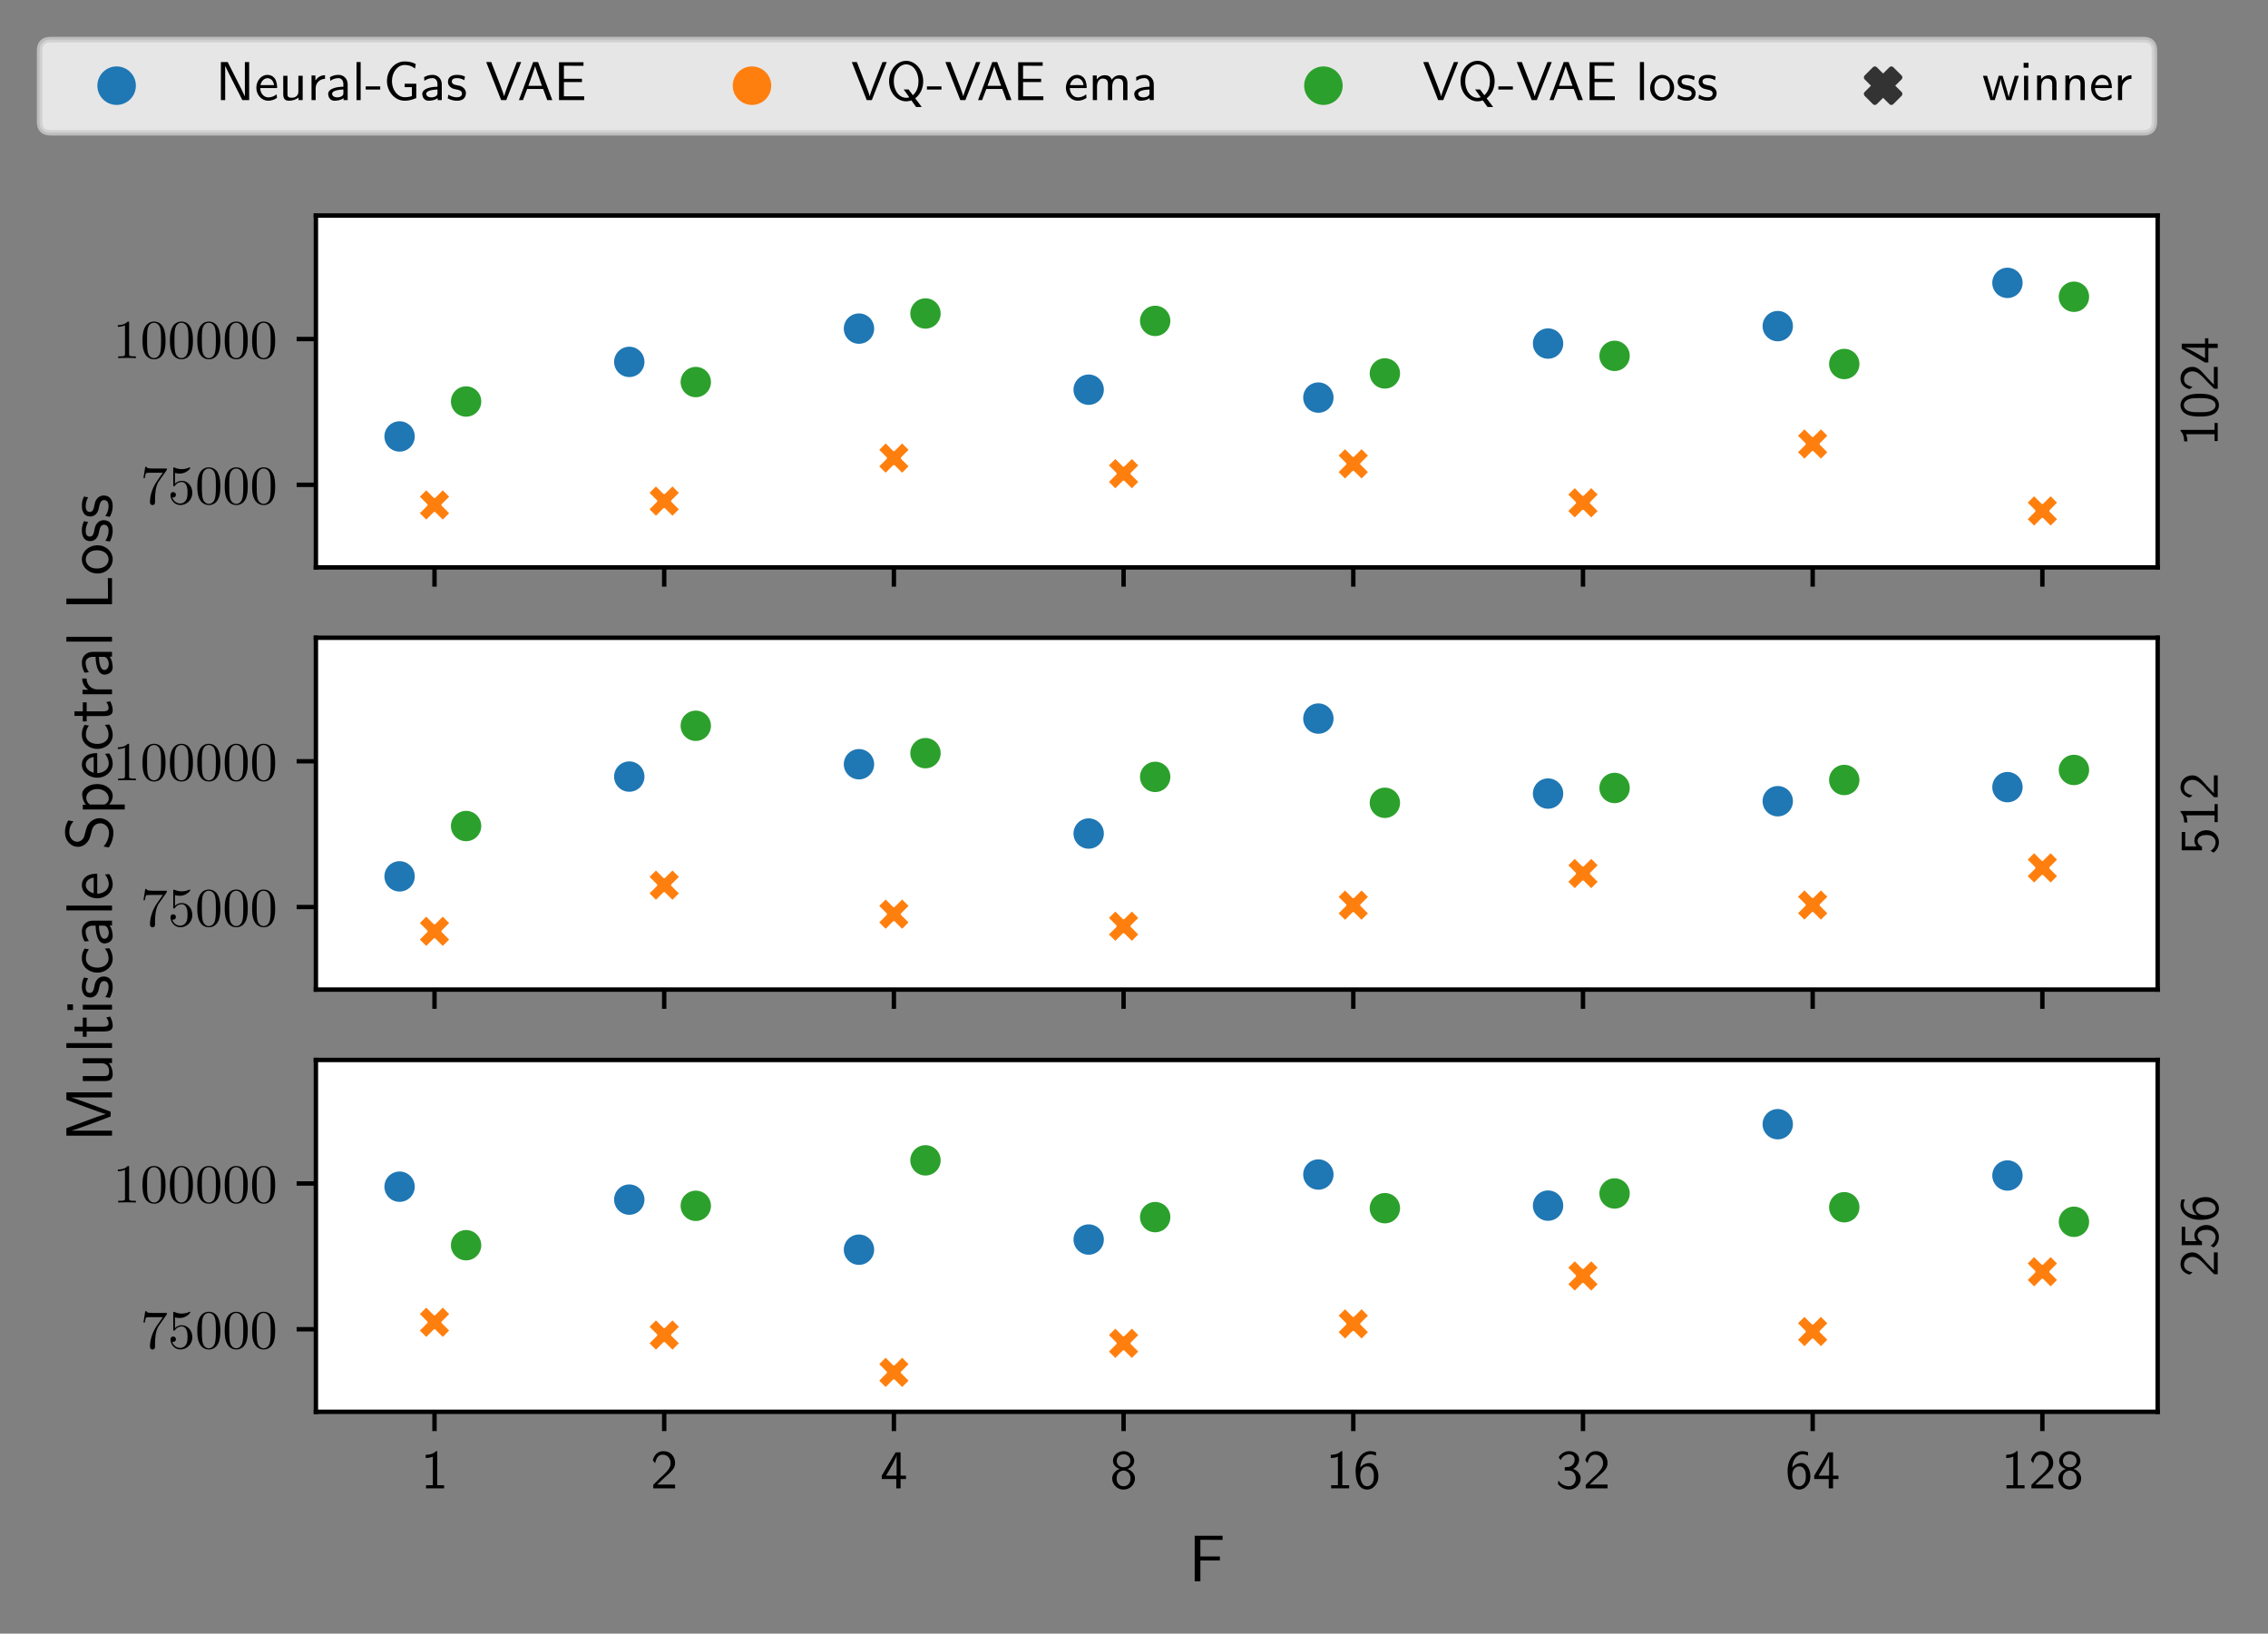 <?xml version="1.0" encoding="UTF-8"?>
<svg xmlns="http://www.w3.org/2000/svg" xmlns:xlink="http://www.w3.org/1999/xlink" width="412.276pt" height="296.936pt" viewBox="0 0 412.276 296.936" version="1.1">
<rect x="0" y="0" width="412.276" height="296.936" fill="#808080" stroke="none"/>
<defs>
<g>
<symbol overflow="visible" id="glyph0-0">
<path style="stroke:none;" d=""/>
</symbol>
<symbol overflow="visible" id="glyph0-1">
<path style="stroke:none;" d="M 4.75 -6.078 C 4.828 -6.188 4.828 -6.203 4.828 -6.422 L 2.406 -6.422 C 1.203 -6.422 1.172 -6.547 1.141 -6.734 L 0.891 -6.734 L 0.562 -4.688 L 0.812 -4.688 C 0.844 -4.844 0.922 -5.469 1.062 -5.594 C 1.125 -5.656 1.906 -5.656 2.031 -5.656 L 4.094 -5.656 C 3.984 -5.5 3.203 -4.406 2.984 -4.078 C 2.078 -2.734 1.75 -1.344 1.75 -0.328 C 1.75 -0.234 1.75 0.219 2.219 0.219 C 2.672 0.219 2.672 -0.234 2.672 -0.328 L 2.672 -0.844 C 2.672 -1.391 2.703 -1.938 2.781 -2.469 C 2.828 -2.703 2.953 -3.562 3.406 -4.172 Z M 4.75 -6.078 "/>
</symbol>
<symbol overflow="visible" id="glyph0-2">
<path style="stroke:none;" d="M 4.469 -2 C 4.469 -3.188 3.656 -4.188 2.578 -4.188 C 2.109 -4.188 1.672 -4.031 1.312 -3.672 L 1.312 -5.625 C 1.516 -5.562 1.844 -5.5 2.156 -5.5 C 3.391 -5.5 4.094 -6.406 4.094 -6.531 C 4.094 -6.594 4.062 -6.641 3.984 -6.641 C 3.984 -6.641 3.953 -6.641 3.906 -6.609 C 3.703 -6.516 3.219 -6.312 2.547 -6.312 C 2.156 -6.312 1.688 -6.391 1.219 -6.594 C 1.141 -6.625 1.125 -6.625 1.109 -6.625 C 1 -6.625 1 -6.547 1 -6.391 L 1 -3.438 C 1 -3.266 1 -3.188 1.141 -3.188 C 1.219 -3.188 1.234 -3.203 1.281 -3.266 C 1.391 -3.422 1.75 -3.969 2.562 -3.969 C 3.078 -3.969 3.328 -3.516 3.406 -3.328 C 3.562 -2.953 3.594 -2.578 3.594 -2.078 C 3.594 -1.719 3.594 -1.125 3.344 -0.703 C 3.109 -0.312 2.734 -0.062 2.281 -0.062 C 1.562 -0.062 0.984 -0.594 0.812 -1.172 C 0.844 -1.172 0.875 -1.156 0.984 -1.156 C 1.312 -1.156 1.484 -1.406 1.484 -1.641 C 1.484 -1.891 1.312 -2.141 0.984 -2.141 C 0.844 -2.141 0.5 -2.062 0.5 -1.609 C 0.5 -0.75 1.188 0.219 2.297 0.219 C 3.453 0.219 4.469 -0.734 4.469 -2 Z M 4.469 -2 "/>
</symbol>
<symbol overflow="visible" id="glyph0-3">
<path style="stroke:none;" d="M 4.578 -3.188 C 4.578 -3.984 4.531 -4.781 4.188 -5.516 C 3.734 -6.484 2.906 -6.641 2.5 -6.641 C 1.891 -6.641 1.172 -6.375 0.75 -5.453 C 0.438 -4.766 0.391 -3.984 0.391 -3.188 C 0.391 -2.438 0.422 -1.547 0.844 -0.781 C 1.266 0.016 2 0.219 2.484 0.219 C 3.016 0.219 3.781 0.016 4.219 -0.938 C 4.531 -1.625 4.578 -2.406 4.578 -3.188 Z M 2.484 0 C 2.094 0 1.5 -0.25 1.328 -1.203 C 1.219 -1.797 1.219 -2.719 1.219 -3.312 C 1.219 -3.953 1.219 -4.609 1.297 -5.141 C 1.484 -6.328 2.234 -6.422 2.484 -6.422 C 2.812 -6.422 3.469 -6.234 3.656 -5.25 C 3.766 -4.688 3.766 -3.938 3.766 -3.312 C 3.766 -2.562 3.766 -1.891 3.656 -1.25 C 3.5 -0.297 2.938 0 2.484 0 Z M 2.484 0 "/>
</symbol>
<symbol overflow="visible" id="glyph0-4">
<path style="stroke:none;" d="M 2.938 -6.375 C 2.938 -6.625 2.938 -6.641 2.703 -6.641 C 2.078 -6 1.203 -6 0.891 -6 L 0.891 -5.688 C 1.094 -5.688 1.672 -5.688 2.188 -5.953 L 2.188 -0.781 C 2.188 -0.422 2.156 -0.312 1.266 -0.312 L 0.953 -0.312 L 0.953 0 C 1.297 -0.031 2.156 -0.031 2.562 -0.031 C 2.953 -0.031 3.828 -0.031 4.172 0 L 4.172 -0.312 L 3.859 -0.312 C 2.953 -0.312 2.938 -0.422 2.938 -0.781 Z M 2.938 -6.375 "/>
</symbol>
<symbol overflow="visible" id="glyph1-0">
<path style="stroke:none;" d=""/>
</symbol>
<symbol overflow="visible" id="glyph1-1">
<path style="stroke:none;" d="M -6.766 -2.984 L -6.766 -2.781 C -6.156 -2.188 -6.125 -1.359 -6.094 -0.891 L -5.516 -0.891 C -5.531 -1.219 -5.547 -1.688 -5.766 -2.188 L -0.578 -2.188 L -0.578 -0.953 L 0 -0.953 L 0 -4.234 L -0.578 -4.234 L -0.578 -2.984 Z M -6.766 -2.984 "/>
</symbol>
<symbol overflow="visible" id="glyph1-2">
<path style="stroke:none;" d="M -3.25 -4.562 C -4.031 -4.562 -4.969 -4.516 -5.766 -4.094 C -6.516 -3.688 -6.766 -3 -6.766 -2.5 C -6.766 -1.906 -6.484 -1.203 -5.609 -0.797 C -4.875 -0.469 -4.047 -0.422 -3.25 -0.422 C -2.469 -0.422 -1.734 -0.453 -1 -0.75 C -0.047 -1.156 0.219 -1.906 0.219 -2.484 C 0.219 -3.203 -0.188 -3.844 -0.875 -4.156 C -1.531 -4.453 -2.188 -4.562 -3.25 -4.562 Z M -0.391 -2.5 C -0.391 -1.969 -0.766 -1.562 -1.484 -1.359 C -2.047 -1.203 -2.594 -1.203 -3.375 -1.203 C -4 -1.203 -4.594 -1.203 -5.141 -1.359 C -5.328 -1.422 -6.156 -1.672 -6.156 -2.484 C -6.156 -3.266 -5.391 -3.516 -5.219 -3.594 C -4.656 -3.781 -3.984 -3.781 -3.375 -3.781 C -2.719 -3.781 -2.078 -3.781 -1.453 -3.594 C -0.547 -3.344 -0.391 -2.812 -0.391 -2.5 Z M -0.391 -2.5 "/>
</symbol>
<symbol overflow="visible" id="glyph1-3">
<path style="stroke:none;" d="M -1.875 -1.734 L -0.641 -0.5 L 0 -0.5 L 0 -4.469 L -0.703 -4.469 L -0.703 -2.656 C -0.703 -2.547 -0.703 -2.422 -0.703 -2.297 L -0.703 -1.219 C -0.984 -1.531 -1.719 -2.297 -2.016 -2.609 C -2.188 -2.797 -2.609 -3.297 -2.797 -3.484 C -3.234 -3.938 -3.766 -4.469 -4.609 -4.469 C -5.766 -4.469 -6.766 -3.672 -6.766 -2.359 C -6.766 -1.219 -5.984 -0.656 -5.125 -0.422 C -4.953 -0.531 -4.891 -0.594 -4.859 -0.609 C -4.844 -0.625 -4.719 -0.734 -4.578 -0.828 C -5.344 -1.031 -6.125 -1.312 -6.125 -2.219 C -6.125 -3.156 -5.375 -3.656 -4.594 -3.656 C -3.75 -3.656 -3.188 -3.094 -2.578 -2.5 Z M -1.875 -1.734 "/>
</symbol>
<symbol overflow="visible" id="glyph1-4">
<path style="stroke:none;" d="M -1.703 -3.703 L -1.703 -4.688 L -2.312 -4.688 L -2.312 -3.703 L -6.547 -3.703 L -6.547 -2.797 L -2.312 -0.281 L -1.703 -0.281 L -1.703 -2.922 L 0 -2.922 L 0 -3.703 Z M -2.312 -1.062 C -3.172 -1.578 -5.531 -2.984 -6.094 -2.984 L -2.312 -2.984 Z M -2.312 -1.062 "/>
</symbol>
<symbol overflow="visible" id="glyph1-5">
<path style="stroke:none;" d="M -5.906 -1.531 L -5.906 -4.141 L -6.547 -4.141 L -6.547 -0.812 L -2.859 -0.812 L -2.859 -1.469 C -3.266 -1.641 -3.656 -2 -3.656 -2.578 C -3.656 -3.047 -3.234 -3.594 -2.047 -3.594 C -0.391 -3.594 -0.391 -2.375 -0.391 -2.281 C -0.391 -1.609 -0.781 -1 -1.312 -0.719 L -0.75 -0.391 C -0.188 -0.797 0.219 -1.484 0.219 -2.297 C 0.219 -3.484 -0.766 -4.469 -2.031 -4.469 C -3.266 -4.469 -4.25 -3.625 -4.25 -2.594 C -4.25 -2.188 -4.109 -1.812 -3.844 -1.531 Z M -5.906 -1.531 "/>
</symbol>
<symbol overflow="visible" id="glyph1-6">
<path style="stroke:none;" d="M -6.562 -4.141 C -6.766 -3.625 -6.766 -3.219 -6.766 -3.078 C -6.766 -1.672 -5.359 -0.422 -3.203 -0.422 C -0.391 -0.422 0.219 -1.656 0.219 -2.5 C 0.219 -3.094 -0.016 -3.531 -0.453 -3.922 C -0.969 -4.359 -1.422 -4.562 -2.219 -4.562 C -3.484 -4.562 -4.609 -3.891 -4.609 -2.938 C -4.609 -2.625 -4.531 -1.859 -3.781 -1.25 C -5.391 -1.391 -6.188 -2.172 -6.188 -3.094 C -6.188 -3.469 -6.109 -3.781 -5.969 -4.141 Z M -2.188 -1.266 C -2.328 -1.266 -2.344 -1.266 -2.469 -1.281 C -3.203 -1.281 -4 -1.719 -4 -2.547 C -4 -3.031 -3.75 -3.312 -3.375 -3.516 C -3.016 -3.719 -2.656 -3.734 -2.219 -3.734 C -1.875 -3.734 -1.422 -3.734 -1 -3.5 C -0.734 -3.328 -0.391 -3.078 -0.391 -2.5 C -0.391 -1.453 -1.859 -1.297 -2.188 -1.266 Z M -2.188 -1.266 "/>
</symbol>
<symbol overflow="visible" id="glyph2-0">
<path style="stroke:none;" d=""/>
</symbol>
<symbol overflow="visible" id="glyph2-1">
<path style="stroke:none;" d="M 2.188 -6.922 L 0.953 -6.922 L 0.953 0 L 1.734 0 L 1.734 -6.203 L 1.75 -6.203 C 1.938 -5.797 2.359 -4.953 2.406 -4.844 L 4.859 0 L 6.094 0 L 6.094 -6.922 L 5.312 -6.922 L 5.312 -0.703 L 5.297 -0.703 C 5.109 -1.109 4.688 -1.969 4.641 -2.078 Z M 2.188 -6.922 "/>
</symbol>
<symbol overflow="visible" id="glyph2-2">
<path style="stroke:none;" d="M 4.125 -2.188 C 4.125 -2.516 4.109 -3.266 3.734 -3.875 C 3.312 -4.484 2.719 -4.594 2.359 -4.594 C 1.25 -4.594 0.344 -3.531 0.344 -2.25 C 0.344 -0.938 1.312 0.109 2.5 0.109 C 3.125 0.109 3.703 -0.125 4.094 -0.406 L 4.031 -1.062 C 3.406 -0.531 2.734 -0.5 2.516 -0.5 C 1.719 -0.5 1.078 -1.203 1.047 -2.188 Z M 1.094 -2.734 C 1.25 -3.484 1.781 -3.984 2.359 -3.984 C 2.875 -3.984 3.422 -3.656 3.562 -2.734 Z M 1.094 -2.734 "/>
</symbol>
<symbol overflow="visible" id="glyph2-3">
<path style="stroke:none;" d="M 4.344 -4.422 L 3.562 -4.422 L 3.562 -1.531 C 3.562 -0.781 3 -0.438 2.359 -0.438 C 1.656 -0.438 1.578 -0.703 1.578 -1.125 L 1.578 -4.422 L 0.812 -4.422 L 0.812 -1.094 C 0.812 -0.375 1.031 0.109 1.859 0.109 C 2.391 0.109 3.094 -0.047 3.594 -0.484 L 3.594 0 L 4.344 0 Z M 4.344 -4.422 "/>
</symbol>
<symbol overflow="visible" id="glyph2-4">
<path style="stroke:none;" d="M 1.562 -2.141 C 1.562 -3.125 2.281 -3.844 3.266 -3.875 L 3.266 -4.531 C 2.375 -4.531 1.828 -4.031 1.516 -3.578 L 1.516 -4.484 L 0.812 -4.484 L 0.812 0 L 1.562 0 Z M 1.562 -2.141 "/>
</symbol>
<symbol overflow="visible" id="glyph2-5">
<path style="stroke:none;" d="M 3.984 -2.875 C 3.984 -3.891 3.25 -4.594 2.328 -4.594 C 1.688 -4.594 1.234 -4.438 0.766 -4.172 L 0.828 -3.516 C 1.344 -3.875 1.844 -4 2.328 -4 C 2.797 -4 3.203 -3.609 3.203 -2.875 L 3.203 -2.438 C 1.703 -2.422 0.438 -2 0.438 -1.125 C 0.438 -0.703 0.703 0.109 1.578 0.109 C 1.719 0.109 2.656 0.094 3.234 -0.359 L 3.234 0 L 3.984 0 Z M 3.203 -1.312 C 3.203 -1.125 3.203 -0.875 2.859 -0.688 C 2.578 -0.516 2.188 -0.5 2.078 -0.5 C 1.609 -0.5 1.156 -0.734 1.156 -1.141 C 1.156 -1.844 2.766 -1.906 3.203 -1.938 Z M 3.203 -1.312 "/>
</symbol>
<symbol overflow="visible" id="glyph2-6">
<path style="stroke:none;" d="M 1.562 -6.922 L 0.812 -6.922 L 0.812 0 L 1.562 0 Z M 1.562 -6.922 "/>
</symbol>
<symbol overflow="visible" id="glyph2-7">
<path style="stroke:none;" d="M 2.75 -1.922 L 2.75 -2.5 L 0.109 -2.5 L 0.109 -1.922 Z M 2.75 -1.922 "/>
</symbol>
<symbol overflow="visible" id="glyph2-8">
<path style="stroke:none;" d="M 5.984 -2.984 L 3.875 -2.984 L 3.875 -2.359 L 5.188 -2.359 L 5.188 -0.734 C 4.797 -0.594 4.312 -0.531 3.891 -0.531 C 2.578 -0.531 1.562 -1.859 1.562 -3.469 C 1.562 -5.031 2.547 -6.391 3.875 -6.391 C 4.672 -6.391 5.25 -6.156 5.75 -5.734 L 5.891 -6.547 C 5.328 -6.891 4.562 -7.031 3.891 -7.031 C 1.969 -7.031 0.656 -5.297 0.656 -3.469 C 0.656 -1.656 1.984 0.109 3.891 0.109 C 4.641 0.109 5.312 -0.094 5.984 -0.375 Z M 5.984 -2.984 "/>
</symbol>
<symbol overflow="visible" id="glyph2-9">
<path style="stroke:none;" d="M 3.422 -4.281 C 2.906 -4.516 2.5 -4.594 1.984 -4.594 C 1.734 -4.594 0.328 -4.594 0.328 -3.297 C 0.328 -2.797 0.625 -2.484 0.875 -2.297 C 1.172 -2.078 1.391 -2.031 1.938 -1.922 C 2.297 -1.859 2.875 -1.734 2.875 -1.203 C 2.875 -0.516 2.094 -0.516 1.938 -0.516 C 1.141 -0.516 0.578 -0.891 0.406 -1 L 0.281 -0.328 C 0.594 -0.172 1.141 0.109 1.953 0.109 C 2.141 0.109 2.688 0.109 3.109 -0.203 C 3.422 -0.453 3.594 -0.844 3.594 -1.281 C 3.594 -1.828 3.219 -2.156 3.203 -2.188 C 2.812 -2.547 2.547 -2.609 2.047 -2.688 C 1.5 -2.797 1.031 -2.906 1.031 -3.391 C 1.031 -4 1.75 -4 1.891 -4 C 2.203 -4 2.734 -3.969 3.297 -3.625 Z M 3.422 -4.281 "/>
</symbol>
<symbol overflow="visible" id="glyph2-10">
<path style="stroke:none;" d="M 6.5 -6.922 L 5.719 -6.922 L 4.391 -3.516 C 4.234 -3.094 3.484 -1.172 3.406 -0.719 L 3.391 -0.719 C 3.312 -1.109 2.875 -2.219 2.797 -2.453 L 1.062 -6.922 L 0.141 -6.922 L 2.859 0 L 3.781 0 Z M 6.5 -6.922 "/>
</symbol>
<symbol overflow="visible" id="glyph2-11">
<path style="stroke:none;" d="M 3.766 -6.922 L 2.875 -6.922 L 0.281 0 L 1.016 0 L 1.781 -2.031 L 4.688 -2.031 L 5.438 0 L 6.359 0 Z M 4.469 -2.594 L 2 -2.594 L 2.641 -4.391 C 2.844 -4.984 3.156 -5.828 3.234 -6.203 C 3.266 -6.062 3.328 -5.812 3.562 -5.156 Z M 4.469 -2.594 "/>
</symbol>
<symbol overflow="visible" id="glyph2-12">
<path style="stroke:none;" d="M 5.109 -3.281 L 5.109 -3.891 L 1.828 -3.891 L 1.828 -6.25 L 3.203 -6.25 C 3.312 -6.25 3.438 -6.234 3.562 -6.234 L 5.391 -6.234 L 5.391 -6.891 L 0.938 -6.891 L 0.938 0 L 5.516 0 L 5.516 -0.703 L 4.266 -0.703 C 4.141 -0.703 4.031 -0.703 3.906 -0.703 L 1.828 -0.703 L 1.828 -3.281 Z M 5.109 -3.281 "/>
</symbol>
<symbol overflow="visible" id="glyph2-13">
<path style="stroke:none;" d="M 5.312 -0.328 C 6.406 -1.172 6.766 -2.391 6.766 -3.438 C 6.766 -5.531 5.328 -7.141 3.672 -7.141 C 1.969 -7.141 0.562 -5.516 0.562 -3.438 C 0.562 -1.328 2.031 0.219 3.656 0.219 C 3.812 0.219 4.188 0.203 4.609 0.047 L 5.469 1.25 L 6.5 1.25 Z M 4.234 -0.516 C 4.219 -0.516 3.953 -0.422 3.672 -0.422 C 2.5 -0.422 1.422 -1.578 1.422 -3.438 C 1.422 -5.297 2.5 -6.5 3.656 -6.5 C 4.859 -6.5 5.906 -5.281 5.906 -3.438 C 5.906 -2.797 5.797 -1.703 4.891 -0.891 L 4.109 -1.938 L 3.219 -1.938 Z M 4.234 -0.516 "/>
</symbol>
<symbol overflow="visible" id="glyph2-14">
<path style="stroke:none;" d="M 7.109 -2.969 C 7.109 -3.641 6.953 -4.531 5.734 -4.531 C 5.141 -4.531 4.625 -4.25 4.25 -3.719 C 4 -4.469 3.297 -4.531 2.984 -4.531 C 2.266 -4.531 1.797 -4.125 1.531 -3.766 L 1.531 -4.484 L 0.812 -4.484 L 0.812 0 L 1.578 0 L 1.578 -2.438 C 1.578 -3.125 1.859 -3.922 2.594 -3.922 C 3.516 -3.922 3.562 -3.281 3.562 -2.906 L 3.562 0 L 4.344 0 L 4.344 -2.438 C 4.344 -3.125 4.609 -3.922 5.359 -3.922 C 6.281 -3.922 6.328 -3.281 6.328 -2.906 L 6.328 0 L 7.109 0 Z M 7.109 -2.969 "/>
</symbol>
<symbol overflow="visible" id="glyph2-15">
<path style="stroke:none;" d="M 4.672 -2.188 C 4.672 -3.531 3.672 -4.594 2.5 -4.594 C 1.266 -4.594 0.297 -3.5 0.297 -2.188 C 0.297 -0.875 1.312 0.109 2.484 0.109 C 3.672 0.109 4.672 -0.891 4.672 -2.188 Z M 2.484 -0.531 C 1.797 -0.531 1.078 -1.094 1.078 -2.297 C 1.078 -3.5 1.828 -3.984 2.484 -3.984 C 3.188 -3.984 3.891 -3.469 3.891 -2.297 C 3.891 -1.109 3.219 -0.531 2.484 -0.531 Z M 2.484 -0.531 "/>
</symbol>
<symbol overflow="visible" id="glyph2-16">
<path style="stroke:none;" d="M 6.656 -4.422 L 5.938 -4.422 L 5.297 -2.312 C 5.188 -1.953 4.891 -0.969 4.828 -0.531 C 4.781 -0.844 4.531 -1.734 4.359 -2.297 L 3.719 -4.422 L 3.016 -4.422 L 2.453 -2.547 C 2.344 -2.203 2 -1.062 1.969 -0.547 L 1.953 -0.547 C 1.906 -1.031 1.578 -2.156 1.422 -2.703 L 0.891 -4.422 L 0.141 -4.422 L 1.5 0 L 2.297 0 C 2.344 -0.156 2.688 -1.281 2.906 -2.047 C 3.047 -2.516 3.328 -3.5 3.359 -3.875 L 3.375 -3.875 C 3.391 -3.594 3.562 -2.906 3.688 -2.469 L 4.422 0 L 5.297 0 Z M 6.656 -4.422 "/>
</symbol>
<symbol overflow="visible" id="glyph2-17">
<path style="stroke:none;" d="M 1.625 -6.781 L 0.734 -6.781 L 0.734 -5.891 L 1.625 -5.891 Z M 1.562 -4.422 L 0.812 -4.422 L 0.812 0 L 1.562 0 Z M 1.562 -4.422 "/>
</symbol>
<symbol overflow="visible" id="glyph2-18">
<path style="stroke:none;" d="M 4.344 -2.969 C 4.344 -3.625 4.188 -4.531 2.969 -4.531 C 2.078 -4.531 1.578 -3.859 1.531 -3.781 L 1.531 -4.484 L 0.812 -4.484 L 0.812 0 L 1.578 0 L 1.578 -2.438 C 1.578 -3.094 1.828 -3.922 2.594 -3.922 C 3.547 -3.922 3.562 -3.219 3.562 -2.906 L 3.562 0 L 4.344 0 Z M 4.344 -2.969 "/>
</symbol>
<symbol overflow="visible" id="glyph2-19">
<path style="stroke:none;" d="M 2.984 -6.766 L 2.781 -6.766 C 2.188 -6.156 1.359 -6.125 0.891 -6.094 L 0.891 -5.516 C 1.219 -5.531 1.688 -5.547 2.188 -5.766 L 2.188 -0.578 L 0.953 -0.578 L 0.953 0 L 4.234 0 L 4.234 -0.578 L 2.984 -0.578 Z M 2.984 -6.766 "/>
</symbol>
<symbol overflow="visible" id="glyph2-20">
<path style="stroke:none;" d="M 1.734 -1.875 L 0.5 -0.641 L 0.5 0 L 4.469 0 L 4.469 -0.703 L 2.656 -0.703 C 2.547 -0.703 2.422 -0.703 2.297 -0.703 L 1.219 -0.703 C 1.531 -0.984 2.297 -1.719 2.609 -2.016 C 2.797 -2.188 3.297 -2.609 3.484 -2.797 C 3.938 -3.234 4.469 -3.766 4.469 -4.609 C 4.469 -5.766 3.672 -6.766 2.359 -6.766 C 1.219 -6.766 0.656 -5.984 0.422 -5.125 C 0.531 -4.953 0.594 -4.891 0.609 -4.859 C 0.625 -4.844 0.734 -4.719 0.828 -4.578 C 1.031 -5.344 1.312 -6.125 2.219 -6.125 C 3.156 -6.125 3.656 -5.375 3.656 -4.594 C 3.656 -3.75 3.094 -3.188 2.5 -2.578 Z M 1.734 -1.875 "/>
</symbol>
<symbol overflow="visible" id="glyph2-21">
<path style="stroke:none;" d="M 3.703 -1.703 L 4.688 -1.703 L 4.688 -2.312 L 3.703 -2.312 L 3.703 -6.547 L 2.797 -6.547 L 0.281 -2.312 L 0.281 -1.703 L 2.922 -1.703 L 2.922 0 L 3.703 0 Z M 1.062 -2.312 C 1.578 -3.172 2.984 -5.531 2.984 -6.094 L 2.984 -2.312 Z M 1.062 -2.312 "/>
</symbol>
<symbol overflow="visible" id="glyph2-22">
<path style="stroke:none;" d="M 3.188 -3.531 C 4.078 -3.828 4.422 -4.484 4.422 -5.016 C 4.422 -5.953 3.562 -6.766 2.5 -6.766 C 1.375 -6.766 0.562 -5.938 0.562 -5.016 C 0.562 -4.484 0.891 -3.828 1.781 -3.531 C 1.062 -3.297 0.422 -2.656 0.422 -1.797 C 0.422 -0.703 1.328 0.219 2.484 0.219 C 3.672 0.219 4.562 -0.734 4.562 -1.797 C 4.562 -2.703 3.859 -3.312 3.188 -3.531 Z M 2.5 -3.844 C 1.719 -3.844 1.25 -4.328 1.25 -5.016 C 1.25 -5.703 1.75 -6.188 2.484 -6.188 C 3.266 -6.188 3.719 -5.656 3.719 -5.016 C 3.719 -4.297 3.203 -3.844 2.5 -3.844 Z M 2.5 -0.391 C 1.797 -0.391 1.219 -0.875 1.219 -1.797 C 1.219 -2.844 1.938 -3.234 2.484 -3.234 C 3.062 -3.234 3.75 -2.828 3.75 -1.797 C 3.75 -0.844 3.125 -0.391 2.5 -0.391 Z M 2.5 -0.391 "/>
</symbol>
<symbol overflow="visible" id="glyph2-23">
<path style="stroke:none;" d="M 4.141 -6.562 C 3.625 -6.766 3.219 -6.766 3.078 -6.766 C 1.672 -6.766 0.422 -5.359 0.422 -3.203 C 0.422 -0.391 1.656 0.219 2.5 0.219 C 3.094 0.219 3.531 -0.016 3.922 -0.453 C 4.359 -0.969 4.562 -1.422 4.562 -2.219 C 4.562 -3.484 3.891 -4.609 2.938 -4.609 C 2.625 -4.609 1.859 -4.531 1.25 -3.781 C 1.391 -5.391 2.172 -6.188 3.094 -6.188 C 3.469 -6.188 3.781 -6.109 4.141 -5.969 Z M 1.266 -2.188 C 1.266 -2.328 1.266 -2.344 1.281 -2.469 C 1.281 -3.203 1.719 -4 2.547 -4 C 3.031 -4 3.312 -3.75 3.516 -3.375 C 3.719 -3.016 3.734 -2.656 3.734 -2.219 C 3.734 -1.875 3.734 -1.422 3.5 -1 C 3.328 -0.734 3.078 -0.391 2.5 -0.391 C 1.453 -0.391 1.297 -1.859 1.266 -2.188 Z M 1.266 -2.188 "/>
</symbol>
<symbol overflow="visible" id="glyph2-24">
<path style="stroke:none;" d="M 0.922 -5.125 C 1.203 -5.828 1.859 -6.188 2.469 -6.188 C 2.984 -6.188 3.469 -5.875 3.469 -5.25 C 3.469 -4.641 3.062 -4.047 2.453 -3.906 C 2.391 -3.891 2.375 -3.891 1.672 -3.844 L 1.672 -3.234 L 2.375 -3.234 C 3.453 -3.234 3.672 -2.297 3.672 -1.797 C 3.672 -1.031 3.203 -0.391 2.438 -0.391 C 1.75 -0.391 0.969 -0.734 0.531 -1.422 L 0.422 -0.812 C 1.141 0.125 2.062 0.219 2.469 0.219 C 3.672 0.219 4.562 -0.75 4.562 -1.797 C 4.562 -2.703 3.859 -3.312 3.188 -3.531 C 3.938 -3.938 4.281 -4.609 4.281 -5.25 C 4.281 -6.094 3.453 -6.766 2.469 -6.766 C 1.703 -6.766 0.984 -6.359 0.562 -5.656 Z M 0.922 -5.125 "/>
</symbol>
<symbol overflow="visible" id="glyph3-0">
<path style="stroke:none;" d=""/>
</symbol>
<symbol overflow="visible" id="glyph3-1">
<path style="stroke:none;" d="M -8.297 -2.5 L -8.297 -1.141 L 0 -1.141 L 0 -2.062 L -7.375 -2.062 C -6.562 -2.234 -1.453 -4.172 -0.25 -4.625 L -0.25 -5.5 C -1.281 -5.891 -6.484 -7.859 -7.391 -8.078 L -7.391 -8.094 L 0 -8.094 L 0 -9.016 L -8.297 -9.016 L -8.297 -7.656 L -4.609 -6.281 C -2.938 -5.672 -1.688 -5.203 -1.141 -5.078 L -1.141 -5.062 C -1.344 -5.031 -1.781 -4.875 -2.25 -4.719 C -2.891 -4.5 -2.922 -4.5 -3.406 -4.312 Z M -8.297 -2.5 "/>
</symbol>
<symbol overflow="visible" id="glyph3-2">
<path style="stroke:none;" d="M -5.312 -5.062 L -5.312 -4.156 L -1.891 -4.156 C -0.984 -4.156 -0.531 -3.531 -0.531 -2.75 C -0.531 -1.906 -0.844 -1.828 -1.375 -1.828 L -5.312 -1.828 L -5.312 -0.922 L -1.328 -0.922 C -0.469 -0.922 0.125 -1.188 0.125 -2.172 C 0.125 -2.516 0.062 -3.453 -0.594 -4.188 L 0 -4.188 L 0 -5.062 Z M -5.312 -5.062 "/>
</symbol>
<symbol overflow="visible" id="glyph3-3">
<path style="stroke:none;" d="M -8.297 -1.812 L -8.297 -0.938 L 0 -0.938 L 0 -1.812 Z M -8.297 -1.812 "/>
</symbol>
<symbol overflow="visible" id="glyph3-4">
<path style="stroke:none;" d="M -4.609 -2.047 L -4.609 -3.688 L -5.312 -3.688 L -5.312 -2.047 L -6.828 -2.047 L -6.828 -1.219 L -5.312 -1.219 L -5.312 -0.219 L -4.609 -0.219 L -4.609 -1.188 L -1.406 -1.188 C -0.703 -1.188 0.125 -1.344 0.125 -2.172 C 0.125 -2.969 -0.156 -3.531 -0.344 -3.891 L -1.047 -3.719 C -0.672 -3.297 -0.625 -2.859 -0.625 -2.641 C -0.625 -2.109 -1.188 -2.047 -1.609 -2.047 Z M -4.609 -2.047 "/>
</symbol>
<symbol overflow="visible" id="glyph3-5">
<path style="stroke:none;" d="M -8.109 -1.891 L -8.109 -0.859 L -7.094 -0.859 L -7.094 -1.891 Z M -5.312 -1.812 L -5.312 -0.938 L 0 -0.938 L 0 -1.812 Z M -5.312 -1.812 "/>
</symbol>
<symbol overflow="visible" id="glyph3-6">
<path style="stroke:none;" d="M -5.109 -4.016 C -5.469 -3.25 -5.484 -2.609 -5.484 -2.328 C -5.484 -2.062 -5.484 -0.391 -3.938 -0.391 C -3.406 -0.391 -3.047 -0.688 -2.875 -0.859 C -2.516 -1.297 -2.453 -1.594 -2.312 -2.297 C -2.219 -2.688 -2.078 -3.375 -1.453 -3.375 C -0.625 -3.375 -0.625 -2.453 -0.625 -2.281 C -0.625 -1.812 -0.75 -1.109 -1.219 -0.469 L -0.406 -0.328 C -0.375 -0.375 0.125 -1.188 0.125 -2.297 C 0.125 -3.844 -0.812 -4.203 -1.516 -4.203 C -2.125 -4.203 -2.516 -3.844 -2.562 -3.797 C -3.031 -3.344 -3.094 -2.984 -3.234 -2.266 C -3.328 -1.828 -3.438 -1.219 -4.047 -1.219 C -4.781 -1.219 -4.781 -2.062 -4.781 -2.219 C -4.781 -2.844 -4.641 -3.344 -4.344 -3.875 Z M -5.109 -4.016 "/>
</symbol>
<symbol overflow="visible" id="glyph3-7">
<path style="stroke:none;" d="M -1.297 -4.797 C -0.844 -4.25 -0.625 -3.641 -0.625 -2.969 C -0.625 -1.969 -1.5 -1.328 -2.672 -1.328 C -3.656 -1.328 -4.75 -1.812 -4.75 -3 C -4.75 -3.797 -4.547 -4.141 -4.203 -4.656 L -4.984 -4.797 C -5.391 -4.094 -5.484 -3.703 -5.484 -3 C -5.484 -1.344 -4.031 -0.422 -2.672 -0.422 C -1.141 -0.422 0.125 -1.516 0.125 -2.953 C 0.125 -3.531 -0.031 -4.203 -0.5 -4.859 C -0.531 -4.859 -0.906 -4.828 -0.953 -4.812 Z M -1.297 -4.797 "/>
</symbol>
<symbol overflow="visible" id="glyph3-8">
<path style="stroke:none;" d="M -3.5 -4.672 C -4.656 -4.672 -5.484 -3.844 -5.484 -2.734 C -5.484 -2.016 -5.312 -1.484 -4.984 -0.891 L -4.203 -0.969 C -4.578 -1.5 -4.797 -2.047 -4.797 -2.734 C -4.797 -3.281 -4.344 -3.766 -3.484 -3.766 L -2.984 -3.766 C -2.969 -3.234 -2.922 -2.516 -2.688 -1.797 C -2.422 -0.984 -1.969 -0.531 -1.375 -0.531 C -0.844 -0.531 0.125 -0.844 0.125 -1.859 C 0.125 -2.516 -0.078 -3.344 -0.438 -3.797 L 0 -3.797 L 0 -4.672 Z M -1.609 -3.766 C -1.359 -3.766 -1.078 -3.766 -0.844 -3.375 C -0.641 -3.047 -0.594 -2.641 -0.594 -2.469 C -0.594 -1.812 -0.938 -1.375 -1.391 -1.375 C -2.203 -1.375 -2.375 -3.031 -2.375 -3.766 Z M -1.609 -3.766 "/>
</symbol>
<symbol overflow="visible" id="glyph3-9">
<path style="stroke:none;" d="M -2.688 -4.859 C -3.203 -4.859 -3.938 -4.812 -4.562 -4.438 C -5.391 -3.938 -5.484 -3.109 -5.484 -2.766 C -5.484 -1.469 -4.25 -0.391 -2.688 -0.391 C -1.109 -0.391 0.125 -1.547 0.125 -2.922 C 0.125 -3.484 -0.031 -4.141 -0.516 -4.797 C -0.562 -4.797 -0.938 -4.75 -0.953 -4.75 C -0.969 -4.75 -1.234 -4.719 -1.281 -4.719 C -0.688 -4.016 -0.594 -3.312 -0.594 -2.953 C -0.594 -2.031 -1.422 -1.25 -2.688 -1.219 Z M -3.328 -1.297 C -4.141 -1.5 -4.766 -2.062 -4.766 -2.766 C -4.766 -3.125 -4.609 -3.953 -3.328 -4.156 Z M -3.328 -1.297 "/>
</symbol>
<symbol overflow="visible" id="glyph3-10">
<path style="stroke:none;" d="M -7.953 -5.438 C -8.219 -4.953 -8.547 -4.344 -8.547 -3.281 C -8.547 -1.688 -7.406 -0.641 -6.203 -0.641 C -5.359 -0.641 -4.812 -1.156 -4.75 -1.219 C -4.141 -1.812 -4.047 -2.219 -3.844 -2.969 C -3.594 -4 -3.547 -4.156 -3.156 -4.547 C -2.938 -4.75 -2.562 -4.922 -2.141 -4.922 C -1.312 -4.922 -0.547 -4.25 -0.547 -3.219 C -0.547 -2.344 -0.891 -1.406 -1.547 -0.703 L -0.578 -0.531 C 0.141 -1.609 0.25 -2.672 0.25 -3.219 C 0.25 -4.75 -0.938 -5.844 -2.266 -5.844 C -3.031 -5.844 -3.594 -5.469 -3.891 -5.219 C -4.484 -4.656 -4.609 -4.219 -4.812 -3.422 C -5.016 -2.609 -5.078 -2.312 -5.328 -2.047 C -5.5 -1.891 -5.797 -1.562 -6.328 -1.562 C -7.062 -1.562 -7.766 -2.219 -7.766 -3.281 C -7.766 -4.297 -7.375 -4.828 -7 -5.266 Z M -7.953 -5.438 "/>
</symbol>
<symbol overflow="visible" id="glyph3-11">
<path style="stroke:none;" d="M -0.531 -1.844 C -0.172 -2.25 0.125 -2.75 0.125 -3.391 C 0.125 -4.547 -1.047 -5.562 -2.672 -5.562 C -4.109 -5.562 -5.422 -4.812 -5.422 -3.688 C -5.422 -3.203 -5.266 -2.438 -4.75 -1.812 L -5.312 -1.812 L -5.312 -0.938 L 2.312 -0.938 L 2.312 -1.844 Z M -4.016 -1.844 C -4.422 -2.109 -4.688 -2.562 -4.688 -3.062 C -4.688 -3.938 -3.797 -4.656 -2.656 -4.656 C -1.453 -4.656 -0.594 -3.844 -0.594 -2.953 C -0.594 -2.625 -0.719 -2.391 -0.891 -2.172 C -1.141 -1.875 -1.359 -1.844 -1.547 -1.844 Z M -4.016 -1.844 "/>
</symbol>
<symbol overflow="visible" id="glyph3-12">
<path style="stroke:none;" d="M -2.625 -1.812 C -3.828 -1.812 -4.609 -2.719 -4.625 -3.797 L -5.422 -3.797 C -5.422 -2.719 -4.781 -2.078 -4.312 -1.75 L -5.359 -1.75 L -5.359 -0.938 L 0 -0.938 L 0 -1.812 Z M -2.625 -1.812 "/>
</symbol>
<symbol overflow="visible" id="glyph3-13">
<path style="stroke:none;" d="M -8.297 -2.109 L -8.297 -1.078 L 0 -1.078 L 0 -5.828 L -0.766 -5.828 C -0.734 -4.766 -0.734 -3.734 -0.734 -2.672 L -0.734 -2.109 Z M -8.297 -2.109 "/>
</symbol>
<symbol overflow="visible" id="glyph3-14">
<path style="stroke:none;" d="M -2.625 -5.484 C -4.25 -5.484 -5.484 -4.297 -5.484 -2.922 C -5.484 -1.516 -4.219 -0.359 -2.625 -0.359 C -1.062 -0.359 0.125 -1.547 0.125 -2.922 C 0.125 -4.328 -1.094 -5.484 -2.625 -5.484 Z M -0.625 -2.922 C -0.625 -2.062 -1.344 -1.266 -2.75 -1.266 C -4.203 -1.266 -4.766 -2.156 -4.766 -2.922 C -4.766 -3.734 -4.141 -4.578 -2.75 -4.578 C -1.281 -4.578 -0.625 -3.734 -0.625 -2.922 Z M -0.625 -2.922 "/>
</symbol>
<symbol overflow="visible" id="glyph4-0">
<path style="stroke:none;" d=""/>
</symbol>
<symbol overflow="visible" id="glyph4-1">
<path style="stroke:none;" d="M 5.656 -3.781 L 5.656 -4.5 L 2.109 -4.5 L 2.109 -7.531 L 3.641 -7.531 C 3.797 -7.531 3.938 -7.516 4.078 -7.516 L 6.141 -7.516 L 6.141 -8.266 L 1.078 -8.266 L 1.078 0 L 2.109 0 L 2.109 -3.781 Z M 5.656 -3.781 "/>
</symbol>
</g>
</defs>
<g id="surface1">
<path style=" stroke:none;fill-rule:nonzero;fill:rgb(100%,100%,100%);fill-opacity:1;" d="M 57.422 103.129 L 392.219 103.129 L 392.219 39.176 L 57.422 39.176 Z M 57.422 103.129 "/>
<path style="fill-rule:nonzero;fill:rgb(12.157%,46.666%,70.587%);fill-opacity:1;stroke-width:0.48;stroke-linecap:butt;stroke-linejoin:round;stroke:rgb(100%,100%,100%);stroke-opacity:1;stroke-miterlimit:10;" d="M 72.637 214.604 C 73.434 214.604 74.195 214.921 74.758 215.483 C 75.32 216.046 75.637 216.808 75.637 217.604 C 75.637 218.397 75.32 219.163 74.758 219.726 C 74.195 220.288 73.434 220.604 72.637 220.604 C 71.844 220.604 71.078 220.288 70.516 219.726 C 69.953 219.163 69.637 218.397 69.637 217.604 C 69.637 216.808 69.953 216.046 70.516 215.483 C 71.078 214.921 71.844 214.604 72.637 214.604 Z M 72.637 214.604 " transform="matrix(1,0,0,-1,0,296.936)"/>
<path style="fill-rule:nonzero;fill:rgb(12.157%,46.666%,70.587%);fill-opacity:1;stroke-width:0.48;stroke-linecap:butt;stroke-linejoin:round;stroke:rgb(100%,100%,100%);stroke-opacity:1;stroke-miterlimit:10;" d="M 364.914 242.519 C 365.711 242.519 366.473 242.835 367.035 243.397 C 367.598 243.96 367.914 244.722 367.914 245.519 C 367.914 246.315 367.598 247.077 367.035 247.64 C 366.473 248.202 365.711 248.519 364.914 248.519 C 364.117 248.519 363.355 248.202 362.793 247.64 C 362.23 247.077 361.914 246.315 361.914 245.519 C 361.914 244.722 362.23 243.96 362.793 243.397 C 363.355 242.835 364.117 242.519 364.914 242.519 Z M 364.914 242.519 " transform="matrix(1,0,0,-1,0,296.936)"/>
<path style="fill-rule:nonzero;fill:rgb(12.157%,46.666%,70.587%);fill-opacity:1;stroke-width:0.48;stroke-linecap:butt;stroke-linejoin:round;stroke:rgb(100%,100%,100%);stroke-opacity:1;stroke-miterlimit:10;" d="M 239.652 221.667 C 240.449 221.667 241.211 221.983 241.773 222.546 C 242.336 223.108 242.652 223.87 242.652 224.667 C 242.652 225.46 242.336 226.226 241.773 226.788 C 241.211 227.351 240.449 227.667 239.652 227.667 C 238.855 227.667 238.094 227.351 237.531 226.788 C 236.969 226.226 236.652 225.46 236.652 224.667 C 236.652 223.87 236.969 223.108 237.531 222.546 C 238.094 221.983 238.855 221.667 239.652 221.667 Z M 239.652 221.667 " transform="matrix(1,0,0,-1,0,296.936)"/>
<path style="fill-rule:nonzero;fill:rgb(12.157%,46.666%,70.587%);fill-opacity:1;stroke-width:0.48;stroke-linecap:butt;stroke-linejoin:round;stroke:rgb(100%,100%,100%);stroke-opacity:1;stroke-miterlimit:10;" d="M 114.391 228.155 C 115.188 228.155 115.949 228.472 116.512 229.034 C 117.074 229.597 117.391 230.358 117.391 231.155 C 117.391 231.952 117.074 232.714 116.512 233.276 C 115.949 233.839 115.188 234.155 114.391 234.155 C 113.598 234.155 112.832 233.839 112.27 233.276 C 111.707 232.714 111.391 231.952 111.391 231.155 C 111.391 230.358 111.707 229.597 112.27 229.034 C 112.832 228.472 113.598 228.155 114.391 228.155 Z M 114.391 228.155 " transform="matrix(1,0,0,-1,0,296.936)"/>
<path style="fill-rule:nonzero;fill:rgb(12.157%,46.666%,70.587%);fill-opacity:1;stroke-width:0.48;stroke-linecap:butt;stroke-linejoin:round;stroke:rgb(100%,100%,100%);stroke-opacity:1;stroke-miterlimit:10;" d="M 281.406 231.487 C 282.203 231.487 282.965 231.804 283.527 232.366 C 284.09 232.929 284.406 233.69 284.406 234.487 C 284.406 235.284 284.09 236.046 283.527 236.608 C 282.965 237.171 282.203 237.487 281.406 237.487 C 280.609 237.487 279.848 237.171 279.285 236.608 C 278.723 236.046 278.406 235.284 278.406 234.487 C 278.406 233.69 278.723 232.929 279.285 232.366 C 279.848 231.804 280.609 231.487 281.406 231.487 Z M 281.406 231.487 " transform="matrix(1,0,0,-1,0,296.936)"/>
<path style="fill-rule:nonzero;fill:rgb(12.157%,46.666%,70.587%);fill-opacity:1;stroke-width:0.48;stroke-linecap:butt;stroke-linejoin:round;stroke:rgb(100%,100%,100%);stroke-opacity:1;stroke-miterlimit:10;" d="M 156.145 234.206 C 156.941 234.206 157.703 234.522 158.266 235.085 C 158.828 235.647 159.145 236.413 159.145 237.206 C 159.145 238.003 158.828 238.765 158.266 239.331 C 157.703 239.894 156.941 240.206 156.145 240.206 C 155.352 240.206 154.586 239.894 154.023 239.331 C 153.461 238.765 153.145 238.003 153.145 237.206 C 153.145 236.413 153.461 235.647 154.023 235.085 C 154.586 234.522 155.352 234.206 156.145 234.206 Z M 156.145 234.206 " transform="matrix(1,0,0,-1,0,296.936)"/>
<path style="fill-rule:nonzero;fill:rgb(12.157%,46.666%,70.587%);fill-opacity:1;stroke-width:0.48;stroke-linecap:butt;stroke-linejoin:round;stroke:rgb(100%,100%,100%);stroke-opacity:1;stroke-miterlimit:10;" d="M 323.16 234.659 C 323.957 234.659 324.719 234.976 325.281 235.538 C 325.844 236.101 326.16 236.862 326.16 237.659 C 326.16 238.456 325.844 239.218 325.281 239.78 C 324.719 240.343 323.957 240.659 323.16 240.659 C 322.363 240.659 321.602 240.343 321.039 239.78 C 320.477 239.218 320.16 238.456 320.16 237.659 C 320.16 236.862 320.477 236.101 321.039 235.538 C 321.602 234.976 322.363 234.659 323.16 234.659 Z M 323.16 234.659 " transform="matrix(1,0,0,-1,0,296.936)"/>
<path style="fill-rule:nonzero;fill:rgb(12.157%,46.666%,70.587%);fill-opacity:1;stroke-width:0.48;stroke-linecap:butt;stroke-linejoin:round;stroke:rgb(100%,100%,100%);stroke-opacity:1;stroke-miterlimit:10;" d="M 197.898 223.104 C 198.695 223.104 199.457 223.421 200.02 223.983 C 200.582 224.546 200.898 225.308 200.898 226.104 C 200.898 226.901 200.582 227.663 200.02 228.226 C 199.457 228.788 198.695 229.104 197.898 229.104 C 197.105 229.104 196.34 228.788 195.777 228.226 C 195.215 227.663 194.898 226.901 194.898 226.104 C 194.898 225.308 195.215 224.546 195.777 223.983 C 196.34 223.421 197.105 223.104 197.898 223.104 Z M 197.898 223.104 " transform="matrix(1,0,0,-1,0,296.936)"/>
<path style="fill-rule:nonzero;fill:rgb(100%,49.803%,5.49%);fill-opacity:1;stroke-width:0.48;stroke-linecap:butt;stroke-linejoin:round;stroke:rgb(100%,100%,100%);stroke-opacity:1;stroke-miterlimit:10;" d="M 77.484 202.151 L 78.984 203.651 L 80.484 202.151 L 81.984 203.651 L 80.484 205.151 L 81.984 206.651 L 80.484 208.151 L 78.984 206.651 L 77.484 208.151 L 75.984 206.651 L 77.484 205.151 L 75.984 203.651 Z M 77.484 202.151 " transform="matrix(1,0,0,-1,0,296.936)"/>
<path style="fill-rule:nonzero;fill:rgb(100%,49.803%,5.49%);fill-opacity:1;stroke-width:0.48;stroke-linecap:butt;stroke-linejoin:round;stroke:rgb(100%,100%,100%);stroke-opacity:1;stroke-miterlimit:10;" d="M 369.762 201.069 L 371.262 202.569 L 372.762 201.069 L 374.262 202.569 L 372.762 204.069 L 374.262 205.569 L 372.762 207.069 L 371.262 205.569 L 369.762 207.069 L 368.262 205.569 L 369.762 204.069 L 368.262 202.569 Z M 369.762 201.069 " transform="matrix(1,0,0,-1,0,296.936)"/>
<path style="fill-rule:nonzero;fill:rgb(100%,49.803%,5.49%);fill-opacity:1;stroke-width:0.48;stroke-linecap:butt;stroke-linejoin:round;stroke:rgb(100%,100%,100%);stroke-opacity:1;stroke-miterlimit:10;" d="M 244.5 209.624 L 246 211.124 L 247.5 209.624 L 249 211.124 L 247.5 212.624 L 249 214.124 L 247.5 215.624 L 246 214.124 L 244.5 215.624 L 243 214.124 L 244.5 212.624 L 243 211.124 Z M 244.5 209.624 " transform="matrix(1,0,0,-1,0,296.936)"/>
<path style="fill-rule:nonzero;fill:rgb(100%,49.803%,5.49%);fill-opacity:1;stroke-width:0.48;stroke-linecap:butt;stroke-linejoin:round;stroke:rgb(100%,100%,100%);stroke-opacity:1;stroke-miterlimit:10;" d="M 119.238 202.858 L 120.738 204.358 L 122.238 202.858 L 123.738 204.358 L 122.238 205.858 L 123.738 207.358 L 122.238 208.858 L 120.738 207.358 L 119.238 208.858 L 117.738 207.358 L 119.238 205.858 L 117.738 204.358 Z M 119.238 202.858 " transform="matrix(1,0,0,-1,0,296.936)"/>
<path style="fill-rule:nonzero;fill:rgb(100%,49.803%,5.49%);fill-opacity:1;stroke-width:0.48;stroke-linecap:butt;stroke-linejoin:round;stroke:rgb(100%,100%,100%);stroke-opacity:1;stroke-miterlimit:10;" d="M 286.254 202.546 L 287.754 204.046 L 289.254 202.546 L 290.754 204.046 L 289.254 205.546 L 290.754 207.046 L 289.254 208.546 L 287.754 207.046 L 286.254 208.546 L 284.754 207.046 L 286.254 205.546 L 284.754 204.046 Z M 286.254 202.546 " transform="matrix(1,0,0,-1,0,296.936)"/>
<path style="fill-rule:nonzero;fill:rgb(100%,49.803%,5.49%);fill-opacity:1;stroke-width:0.48;stroke-linecap:butt;stroke-linejoin:round;stroke:rgb(100%,100%,100%);stroke-opacity:1;stroke-miterlimit:10;" d="M 160.992 210.671 L 162.492 212.171 L 163.992 210.671 L 165.492 212.171 L 163.992 213.671 L 165.492 215.171 L 163.992 216.671 L 162.492 215.171 L 160.992 216.671 L 159.492 215.171 L 160.992 213.671 L 159.492 212.171 Z M 160.992 210.671 " transform="matrix(1,0,0,-1,0,296.936)"/>
<path style="fill-rule:nonzero;fill:rgb(100%,49.803%,5.49%);fill-opacity:1;stroke-width:0.48;stroke-linecap:butt;stroke-linejoin:round;stroke:rgb(100%,100%,100%);stroke-opacity:1;stroke-miterlimit:10;" d="M 328.008 213.233 L 329.508 214.733 L 331.008 213.233 L 332.508 214.733 L 331.008 216.233 L 332.508 217.733 L 331.008 219.233 L 329.508 217.733 L 328.008 219.233 L 326.508 217.733 L 328.008 216.233 L 326.508 214.733 Z M 328.008 213.233 " transform="matrix(1,0,0,-1,0,296.936)"/>
<path style="fill-rule:nonzero;fill:rgb(100%,49.803%,5.49%);fill-opacity:1;stroke-width:0.48;stroke-linecap:butt;stroke-linejoin:round;stroke:rgb(100%,100%,100%);stroke-opacity:1;stroke-miterlimit:10;" d="M 202.746 207.843 L 204.246 209.343 L 205.746 207.843 L 207.246 209.343 L 205.746 210.843 L 207.246 212.343 L 205.746 213.843 L 204.246 212.343 L 202.746 213.843 L 201.246 212.343 L 202.746 210.843 L 201.246 209.343 Z M 202.746 207.843 " transform="matrix(1,0,0,-1,0,296.936)"/>
<path style="fill-rule:nonzero;fill:rgb(17.255%,62.744%,17.255%);fill-opacity:1;stroke-width:0.48;stroke-linecap:butt;stroke-linejoin:round;stroke:rgb(100%,100%,100%);stroke-opacity:1;stroke-miterlimit:10;" d="M 84.727 220.956 C 85.523 220.956 86.285 221.272 86.848 221.835 C 87.41 222.397 87.727 223.159 87.727 223.956 C 87.727 224.753 87.41 225.515 86.848 226.077 C 86.285 226.64 85.523 226.956 84.727 226.956 C 83.93 226.956 83.168 226.64 82.605 226.077 C 82.043 225.515 81.727 224.753 81.727 223.956 C 81.727 223.159 82.043 222.397 82.605 221.835 C 83.168 221.272 83.93 220.956 84.727 220.956 Z M 84.727 220.956 " transform="matrix(1,0,0,-1,0,296.936)"/>
<path style="fill-rule:nonzero;fill:rgb(17.255%,62.744%,17.255%);fill-opacity:1;stroke-width:0.48;stroke-linecap:butt;stroke-linejoin:round;stroke:rgb(100%,100%,100%);stroke-opacity:1;stroke-miterlimit:10;" d="M 377 239.995 C 377.797 239.995 378.562 240.311 379.125 240.874 C 379.688 241.436 380 242.202 380 242.995 C 380 243.792 379.688 244.554 379.125 245.116 C 378.562 245.679 377.797 245.995 377 245.995 C 376.207 245.995 375.441 245.679 374.879 245.116 C 374.316 244.554 374 243.792 374 242.995 C 374 242.202 374.316 241.436 374.879 240.874 C 375.441 240.311 376.207 239.995 377 239.995 Z M 377 239.995 " transform="matrix(1,0,0,-1,0,296.936)"/>
<path style="fill-rule:nonzero;fill:rgb(17.255%,62.744%,17.255%);fill-opacity:1;stroke-width:0.48;stroke-linecap:butt;stroke-linejoin:round;stroke:rgb(100%,100%,100%);stroke-opacity:1;stroke-miterlimit:10;" d="M 251.742 226.058 C 252.535 226.058 253.301 226.374 253.863 226.936 C 254.426 227.499 254.742 228.265 254.742 229.058 C 254.742 229.854 254.426 230.62 253.863 231.183 C 253.301 231.745 252.535 232.058 251.742 232.058 C 250.945 232.058 250.184 231.745 249.621 231.183 C 249.059 230.62 248.742 229.854 248.742 229.058 C 248.742 228.265 249.059 227.499 249.621 226.936 C 250.184 226.374 250.945 226.058 251.742 226.058 Z M 251.742 226.058 " transform="matrix(1,0,0,-1,0,296.936)"/>
<path style="fill-rule:nonzero;fill:rgb(17.255%,62.744%,17.255%);fill-opacity:1;stroke-width:0.48;stroke-linecap:butt;stroke-linejoin:round;stroke:rgb(100%,100%,100%);stroke-opacity:1;stroke-miterlimit:10;" d="M 126.48 224.491 C 127.277 224.491 128.039 224.808 128.602 225.37 C 129.164 225.933 129.48 226.698 129.48 227.491 C 129.48 228.288 129.164 229.05 128.602 229.612 C 128.039 230.175 127.277 230.491 126.48 230.491 C 125.684 230.491 124.922 230.175 124.359 229.612 C 123.797 229.05 123.48 228.288 123.48 227.491 C 123.48 226.698 123.797 225.933 124.359 225.37 C 124.922 224.808 125.684 224.491 126.48 224.491 Z M 126.48 224.491 " transform="matrix(1,0,0,-1,0,296.936)"/>
<path style="fill-rule:nonzero;fill:rgb(17.255%,62.744%,17.255%);fill-opacity:1;stroke-width:0.48;stroke-linecap:butt;stroke-linejoin:round;stroke:rgb(100%,100%,100%);stroke-opacity:1;stroke-miterlimit:10;" d="M 293.496 229.253 C 294.289 229.253 295.055 229.569 295.617 230.132 C 296.18 230.694 296.496 231.46 296.496 232.253 C 296.496 233.05 296.18 233.811 295.617 234.374 C 295.055 234.936 294.289 235.253 293.496 235.253 C 292.699 235.253 291.938 234.936 291.375 234.374 C 290.812 233.811 290.496 233.05 290.496 232.253 C 290.496 231.46 290.812 230.694 291.375 230.132 C 291.938 229.569 292.699 229.253 293.496 229.253 Z M 293.496 229.253 " transform="matrix(1,0,0,-1,0,296.936)"/>
<path style="fill-rule:nonzero;fill:rgb(17.255%,62.744%,17.255%);fill-opacity:1;stroke-width:0.48;stroke-linecap:butt;stroke-linejoin:round;stroke:rgb(100%,100%,100%);stroke-opacity:1;stroke-miterlimit:10;" d="M 168.234 236.956 C 169.027 236.956 169.793 237.272 170.355 237.835 C 170.918 238.397 171.234 239.159 171.234 239.956 C 171.234 240.749 170.918 241.515 170.355 242.077 C 169.793 242.64 169.027 242.956 168.234 242.956 C 167.438 242.956 166.676 242.64 166.113 242.077 C 165.551 241.515 165.234 240.749 165.234 239.956 C 165.234 239.159 165.551 238.397 166.113 237.835 C 166.676 237.272 167.438 236.956 168.234 236.956 Z M 168.234 236.956 " transform="matrix(1,0,0,-1,0,296.936)"/>
<path style="fill-rule:nonzero;fill:rgb(17.255%,62.744%,17.255%);fill-opacity:1;stroke-width:0.48;stroke-linecap:butt;stroke-linejoin:round;stroke:rgb(100%,100%,100%);stroke-opacity:1;stroke-miterlimit:10;" d="M 335.25 227.772 C 336.043 227.772 336.809 228.089 337.371 228.651 C 337.934 229.214 338.25 229.976 338.25 230.772 C 338.25 231.569 337.934 232.331 337.371 232.894 C 336.809 233.456 336.043 233.772 335.25 233.772 C 334.453 233.772 333.688 233.456 333.125 232.894 C 332.562 232.331 332.25 231.569 332.25 230.772 C 332.25 229.976 332.562 229.214 333.125 228.651 C 333.688 228.089 334.453 227.772 335.25 227.772 Z M 335.25 227.772 " transform="matrix(1,0,0,-1,0,296.936)"/>
<path style="fill-rule:nonzero;fill:rgb(17.255%,62.744%,17.255%);fill-opacity:1;stroke-width:0.48;stroke-linecap:butt;stroke-linejoin:round;stroke:rgb(100%,100%,100%);stroke-opacity:1;stroke-miterlimit:10;" d="M 209.988 235.608 C 210.781 235.608 211.547 235.925 212.109 236.487 C 212.672 237.05 212.988 237.815 212.988 238.608 C 212.988 239.405 212.672 240.167 212.109 240.729 C 211.547 241.292 210.781 241.608 209.988 241.608 C 209.191 241.608 208.43 241.292 207.867 240.729 C 207.305 240.167 206.988 239.405 206.988 238.608 C 206.988 237.815 207.305 237.05 207.867 236.487 C 208.43 235.925 209.191 235.608 209.988 235.608 Z M 209.988 235.608 " transform="matrix(1,0,0,-1,0,296.936)"/>
<path style="fill:none;stroke-width:0.8;stroke-linecap:butt;stroke-linejoin:round;stroke:rgb(0%,0%,0%);stroke-opacity:1;stroke-miterlimit:10;" d="M 78.984 193.808 L 78.984 190.308 " transform="matrix(1,0,0,-1,0,296.936)"/>
<path style="fill:none;stroke-width:0.8;stroke-linecap:butt;stroke-linejoin:round;stroke:rgb(0%,0%,0%);stroke-opacity:1;stroke-miterlimit:10;" d="M 120.738 193.808 L 120.738 190.308 " transform="matrix(1,0,0,-1,0,296.936)"/>
<path style="fill:none;stroke-width:0.8;stroke-linecap:butt;stroke-linejoin:round;stroke:rgb(0%,0%,0%);stroke-opacity:1;stroke-miterlimit:10;" d="M 162.492 193.808 L 162.492 190.308 " transform="matrix(1,0,0,-1,0,296.936)"/>
<path style="fill:none;stroke-width:0.8;stroke-linecap:butt;stroke-linejoin:round;stroke:rgb(0%,0%,0%);stroke-opacity:1;stroke-miterlimit:10;" d="M 204.246 193.808 L 204.246 190.308 " transform="matrix(1,0,0,-1,0,296.936)"/>
<path style="fill:none;stroke-width:0.8;stroke-linecap:butt;stroke-linejoin:round;stroke:rgb(0%,0%,0%);stroke-opacity:1;stroke-miterlimit:10;" d="M 246 193.808 L 246 190.308 " transform="matrix(1,0,0,-1,0,296.936)"/>
<path style="fill:none;stroke-width:0.8;stroke-linecap:butt;stroke-linejoin:round;stroke:rgb(0%,0%,0%);stroke-opacity:1;stroke-miterlimit:10;" d="M 287.754 193.808 L 287.754 190.308 " transform="matrix(1,0,0,-1,0,296.936)"/>
<path style="fill:none;stroke-width:0.8;stroke-linecap:butt;stroke-linejoin:round;stroke:rgb(0%,0%,0%);stroke-opacity:1;stroke-miterlimit:10;" d="M 329.508 193.808 L 329.508 190.308 " transform="matrix(1,0,0,-1,0,296.936)"/>
<path style="fill:none;stroke-width:0.8;stroke-linecap:butt;stroke-linejoin:round;stroke:rgb(0%,0%,0%);stroke-opacity:1;stroke-miterlimit:10;" d="M 371.262 193.808 L 371.262 190.308 " transform="matrix(1,0,0,-1,0,296.936)"/>
<path style="fill:none;stroke-width:0.8;stroke-linecap:butt;stroke-linejoin:round;stroke:rgb(0%,0%,0%);stroke-opacity:1;stroke-miterlimit:10;" d="M 57.422 208.811 L 53.922 208.811 " transform="matrix(1,0,0,-1,0,296.936)"/>
<g style="fill:rgb(0%,0%,0%);fill-opacity:1;">
  <use xlink:href="#glyph0-1" x="25.513" y="91.583"/>
  <use xlink:href="#glyph0-2" x="30.495" y="91.583"/>
  <use xlink:href="#glyph0-3" x="35.476" y="91.583"/>
  <use xlink:href="#glyph0-3" x="40.457" y="91.583"/>
  <use xlink:href="#glyph0-3" x="45.439" y="91.583"/>
</g>
<path style="fill:none;stroke-width:0.8;stroke-linecap:butt;stroke-linejoin:round;stroke:rgb(0%,0%,0%);stroke-opacity:1;stroke-miterlimit:10;" d="M 57.422 235.308 L 53.922 235.308 " transform="matrix(1,0,0,-1,0,296.936)"/>
<g style="fill:rgb(0%,0%,0%);fill-opacity:1;">
  <use xlink:href="#glyph0-4" x="20.532" y="65.087"/>
  <use xlink:href="#glyph0-3" x="25.513" y="65.087"/>
  <use xlink:href="#glyph0-3" x="30.495" y="65.087"/>
  <use xlink:href="#glyph0-3" x="35.476" y="65.087"/>
  <use xlink:href="#glyph0-3" x="40.457" y="65.087"/>
  <use xlink:href="#glyph0-3" x="45.439" y="65.087"/>
</g>
<g style="fill:rgb(0%,0%,0%);fill-opacity:1;">
  <use xlink:href="#glyph1-1" x="403.138" y="81.116"/>
  <use xlink:href="#glyph1-2" x="403.138" y="76.134"/>
  <use xlink:href="#glyph1-3" x="403.138" y="71.153"/>
  <use xlink:href="#glyph1-4" x="403.138" y="66.172"/>
</g>
<path style="fill:none;stroke-width:0.8;stroke-linecap:square;stroke-linejoin:miter;stroke:rgb(0%,0%,0%);stroke-opacity:1;stroke-miterlimit:10;" d="M 57.422 193.808 L 57.422 257.761 " transform="matrix(1,0,0,-1,0,296.936)"/>
<path style="fill:none;stroke-width:0.8;stroke-linecap:square;stroke-linejoin:miter;stroke:rgb(0%,0%,0%);stroke-opacity:1;stroke-miterlimit:10;" d="M 392.219 193.808 L 392.219 257.761 " transform="matrix(1,0,0,-1,0,296.936)"/>
<path style="fill:none;stroke-width:0.8;stroke-linecap:square;stroke-linejoin:miter;stroke:rgb(0%,0%,0%);stroke-opacity:1;stroke-miterlimit:10;" d="M 57.422 193.808 L 392.219 193.808 " transform="matrix(1,0,0,-1,0,296.936)"/>
<path style="fill:none;stroke-width:0.8;stroke-linecap:square;stroke-linejoin:miter;stroke:rgb(0%,0%,0%);stroke-opacity:1;stroke-miterlimit:10;" d="M 57.422 257.761 L 392.219 257.761 " transform="matrix(1,0,0,-1,0,296.936)"/>
<path style="fill-rule:nonzero;fill:rgb(100%,100%,100%);fill-opacity:0.8;stroke-width:1;stroke-linecap:butt;stroke-linejoin:miter;stroke:rgb(79.999%,79.999%,79.999%);stroke-opacity:0.8;stroke-miterlimit:10;" d="M 9.199 272.8 L 389.629 272.8 C 390.961 272.8 391.629 273.468 391.629 274.8 L 391.629 287.737 C 391.629 289.069 390.961 289.737 389.629 289.737 L 9.199 289.737 C 7.867 289.737 7.199 289.069 7.199 287.737 L 7.199 274.8 C 7.199 273.468 7.867 272.8 9.199 272.8 Z M 9.199 272.8 " transform="matrix(1,0,0,-1,0,296.936)"/>
<path style="fill-rule:nonzero;fill:rgb(12.157%,46.666%,70.587%);fill-opacity:1;stroke-width:1;stroke-linecap:butt;stroke-linejoin:round;stroke:rgb(12.157%,46.666%,70.587%);stroke-opacity:1;stroke-miterlimit:10;" d="M 21.199 278.362 C 21.996 278.362 22.758 278.679 23.32 279.241 C 23.883 279.804 24.199 280.565 24.199 281.362 C 24.199 282.155 23.883 282.921 23.32 283.483 C 22.758 284.046 21.996 284.362 21.199 284.362 C 20.406 284.362 19.641 284.046 19.078 283.483 C 18.516 282.921 18.199 282.155 18.199 281.362 C 18.199 280.565 18.516 279.804 19.078 279.241 C 19.641 278.679 20.406 278.362 21.199 278.362 Z M 21.199 278.362 " transform="matrix(1,0,0,-1,0,296.936)"/>
<g style="fill:rgb(0%,0%,0%);fill-opacity:1;">
  <use xlink:href="#glyph2-1" x="39.2" y="18.2"/>
  <use xlink:href="#glyph2-2" x="46.254" y="18.2"/>
  <use xlink:href="#glyph2-3" x="50.677" y="18.2"/>
  <use xlink:href="#glyph2-4" x="55.818" y="18.2"/>
  <use xlink:href="#glyph2-5" x="59.215" y="18.2"/>
  <use xlink:href="#glyph2-6" x="63.997" y="18.2"/>
  <use xlink:href="#glyph2-7" x="66.368" y="18.2"/>
  <use xlink:href="#glyph2-8" x="69.686" y="18.2"/>
  <use xlink:href="#glyph2-5" x="76.321" y="18.2"/>
  <use xlink:href="#glyph2-9" x="81.103" y="18.2"/>
</g>
<g style="fill:rgb(0%,0%,0%);fill-opacity:1;">
  <use xlink:href="#glyph2-10" x="88.239" y="18.2"/>
</g>
<g style="fill:rgb(0%,0%,0%);fill-opacity:1;">
  <use xlink:href="#glyph2-11" x="94.044" y="18.2"/>
  <use xlink:href="#glyph2-12" x="100.679" y="18.2"/>
</g>
<path style="fill-rule:nonzero;fill:rgb(100%,49.803%,5.49%);fill-opacity:1;stroke-width:1;stroke-linecap:butt;stroke-linejoin:round;stroke:rgb(100%,49.803%,5.49%);stroke-opacity:1;stroke-miterlimit:10;" d="M 136.695 278.362 C 137.492 278.362 138.254 278.679 138.816 279.241 C 139.383 279.804 139.695 280.565 139.695 281.362 C 139.695 282.155 139.383 282.921 138.816 283.483 C 138.254 284.046 137.492 284.362 136.695 284.362 C 135.902 284.362 135.137 284.046 134.574 283.483 C 134.012 282.921 133.695 282.155 133.695 281.362 C 133.695 280.565 134.012 279.804 134.574 279.241 C 135.137 278.679 135.902 278.362 136.695 278.362 Z M 136.695 278.362 " transform="matrix(1,0,0,-1,0,296.936)"/>
<g style="fill:rgb(0%,0%,0%);fill-opacity:1;">
  <use xlink:href="#glyph2-10" x="154.697" y="18.2"/>
</g>
<g style="fill:rgb(0%,0%,0%);fill-opacity:1;">
  <use xlink:href="#glyph2-13" x="161.055" y="18.2"/>
  <use xlink:href="#glyph2-7" x="168.388" y="18.2"/>
  <use xlink:href="#glyph2-10" x="171.705" y="18.2"/>
</g>
<g style="fill:rgb(0%,0%,0%);fill-opacity:1;">
  <use xlink:href="#glyph2-11" x="177.51" y="18.2"/>
  <use xlink:href="#glyph2-12" x="184.145" y="18.2"/>
</g>
<g style="fill:rgb(0%,0%,0%);fill-opacity:1;">
  <use xlink:href="#glyph2-2" x="193.414" y="18.2"/>
  <use xlink:href="#glyph2-14" x="197.837" y="18.2"/>
  <use xlink:href="#glyph2-5" x="205.748" y="18.2"/>
</g>
<path style="fill-rule:nonzero;fill:rgb(17.255%,62.744%,17.255%);fill-opacity:1;stroke-width:1;stroke-linecap:butt;stroke-linejoin:round;stroke:rgb(17.255%,62.744%,17.255%);stroke-opacity:1;stroke-miterlimit:10;" d="M 240.57 278.362 C 241.367 278.362 242.129 278.679 242.691 279.241 C 243.254 279.804 243.57 280.565 243.57 281.362 C 243.57 282.155 243.254 282.921 242.691 283.483 C 242.129 284.046 241.367 284.362 240.57 284.362 C 239.773 284.362 239.012 284.046 238.449 283.483 C 237.887 282.921 237.57 282.155 237.57 281.362 C 237.57 280.565 237.887 279.804 238.449 279.241 C 239.012 278.679 239.773 278.362 240.57 278.362 Z M 240.57 278.362 " transform="matrix(1,0,0,-1,0,296.936)"/>
<g style="fill:rgb(0%,0%,0%);fill-opacity:1;">
  <use xlink:href="#glyph2-10" x="258.571" y="18.2"/>
</g>
<g style="fill:rgb(0%,0%,0%);fill-opacity:1;">
  <use xlink:href="#glyph2-13" x="264.929" y="18.2"/>
  <use xlink:href="#glyph2-7" x="272.262" y="18.2"/>
  <use xlink:href="#glyph2-10" x="275.579" y="18.2"/>
</g>
<g style="fill:rgb(0%,0%,0%);fill-opacity:1;">
  <use xlink:href="#glyph2-11" x="281.384" y="18.2"/>
  <use xlink:href="#glyph2-12" x="288.019" y="18.2"/>
</g>
<g style="fill:rgb(0%,0%,0%);fill-opacity:1;">
  <use xlink:href="#glyph2-6" x="297.288" y="18.2"/>
  <use xlink:href="#glyph2-15" x="299.659" y="18.2"/>
  <use xlink:href="#glyph2-9" x="304.64" y="18.2"/>
  <use xlink:href="#glyph2-9" x="308.456" y="18.2"/>
</g>
<path style="fill-rule:nonzero;fill:rgb(20%,20%,20%);fill-opacity:1;stroke-width:1;stroke-linecap:butt;stroke-linejoin:round;stroke:rgb(20%,20%,20%);stroke-opacity:1;stroke-miterlimit:10;" d="M 340.812 278.362 L 342.312 279.862 L 343.812 278.362 L 345.312 279.862 L 343.812 281.362 L 345.312 282.862 L 343.812 284.362 L 342.312 282.862 L 340.812 284.362 L 339.312 282.862 L 340.812 281.362 L 339.312 279.862 Z M 340.812 278.362 " transform="matrix(1,0,0,-1,0,296.936)"/>
<g style="fill:rgb(0%,0%,0%);fill-opacity:1;">
  <use xlink:href="#glyph2-16" x="360.314" y="18.2"/>
  <use xlink:href="#glyph2-17" x="367.118" y="18.2"/>
  <use xlink:href="#glyph2-18" x="369.489" y="18.2"/>
  <use xlink:href="#glyph2-18" x="374.63" y="18.2"/>
  <use xlink:href="#glyph2-2" x="379.771" y="18.2"/>
  <use xlink:href="#glyph2-4" x="384.194" y="18.2"/>
</g>
<path style=" stroke:none;fill-rule:nonzero;fill:rgb(100%,100%,100%);fill-opacity:1;" d="M 57.422 179.871 L 392.219 179.871 L 392.219 115.922 L 57.422 115.922 Z M 57.422 179.871 "/>
<path style="fill-rule:nonzero;fill:rgb(12.157%,46.666%,70.587%);fill-opacity:1;stroke-width:0.48;stroke-linecap:butt;stroke-linejoin:round;stroke:rgb(100%,100%,100%);stroke-opacity:1;stroke-miterlimit:10;" d="M 72.637 134.644 C 73.434 134.644 74.195 134.96 74.758 135.522 C 75.32 136.085 75.637 136.847 75.637 137.644 C 75.637 138.436 75.32 139.202 74.758 139.765 C 74.195 140.327 73.434 140.644 72.637 140.644 C 71.844 140.644 71.078 140.327 70.516 139.765 C 69.953 139.202 69.637 138.436 69.637 137.644 C 69.637 136.847 69.953 136.085 70.516 135.522 C 71.078 134.96 71.844 134.644 72.637 134.644 Z M 72.637 134.644 " transform="matrix(1,0,0,-1,0,296.936)"/>
<path style="fill-rule:nonzero;fill:rgb(12.157%,46.666%,70.587%);fill-opacity:1;stroke-width:0.48;stroke-linecap:butt;stroke-linejoin:round;stroke:rgb(100%,100%,100%);stroke-opacity:1;stroke-miterlimit:10;" d="M 364.914 150.862 C 365.711 150.862 366.473 151.179 367.035 151.741 C 367.598 152.304 367.914 153.065 367.914 153.862 C 367.914 154.659 367.598 155.421 367.035 155.983 C 366.473 156.546 365.711 156.862 364.914 156.862 C 364.117 156.862 363.355 156.546 362.793 155.983 C 362.23 155.421 361.914 154.659 361.914 153.862 C 361.914 153.065 362.23 152.304 362.793 151.741 C 363.355 151.179 364.117 150.862 364.914 150.862 Z M 364.914 150.862 " transform="matrix(1,0,0,-1,0,296.936)"/>
<path style="fill-rule:nonzero;fill:rgb(12.157%,46.666%,70.587%);fill-opacity:1;stroke-width:0.48;stroke-linecap:butt;stroke-linejoin:round;stroke:rgb(100%,100%,100%);stroke-opacity:1;stroke-miterlimit:10;" d="M 239.652 163.323 C 240.449 163.323 241.211 163.64 241.773 164.202 C 242.336 164.765 242.652 165.526 242.652 166.323 C 242.652 167.116 242.336 167.882 241.773 168.444 C 241.211 169.007 240.449 169.323 239.652 169.323 C 238.855 169.323 238.094 169.007 237.531 168.444 C 236.969 167.882 236.652 167.116 236.652 166.323 C 236.652 165.526 236.969 164.765 237.531 164.202 C 238.094 163.64 238.855 163.323 239.652 163.323 Z M 239.652 163.323 " transform="matrix(1,0,0,-1,0,296.936)"/>
<path style="fill-rule:nonzero;fill:rgb(12.157%,46.666%,70.587%);fill-opacity:1;stroke-width:0.48;stroke-linecap:butt;stroke-linejoin:round;stroke:rgb(100%,100%,100%);stroke-opacity:1;stroke-miterlimit:10;" d="M 114.391 152.78 C 115.188 152.78 115.949 153.097 116.512 153.659 C 117.074 154.222 117.391 154.983 117.391 155.78 C 117.391 156.573 117.074 157.339 116.512 157.901 C 115.949 158.464 115.188 158.78 114.391 158.78 C 113.598 158.78 112.832 158.464 112.27 157.901 C 111.707 157.339 111.391 156.573 111.391 155.78 C 111.391 154.983 111.707 154.222 112.27 153.659 C 112.832 153.097 113.598 152.78 114.391 152.78 Z M 114.391 152.78 " transform="matrix(1,0,0,-1,0,296.936)"/>
<path style="fill-rule:nonzero;fill:rgb(12.157%,46.666%,70.587%);fill-opacity:1;stroke-width:0.48;stroke-linecap:butt;stroke-linejoin:round;stroke:rgb(100%,100%,100%);stroke-opacity:1;stroke-miterlimit:10;" d="M 281.406 149.694 C 282.203 149.694 282.965 150.011 283.527 150.573 C 284.09 151.136 284.406 151.897 284.406 152.694 C 284.406 153.487 284.09 154.253 283.527 154.815 C 282.965 155.378 282.203 155.694 281.406 155.694 C 280.609 155.694 279.848 155.378 279.285 154.815 C 278.723 154.253 278.406 153.487 278.406 152.694 C 278.406 151.897 278.723 151.136 279.285 150.573 C 279.848 150.011 280.609 149.694 281.406 149.694 Z M 281.406 149.694 " transform="matrix(1,0,0,-1,0,296.936)"/>
<path style="fill-rule:nonzero;fill:rgb(12.157%,46.666%,70.587%);fill-opacity:1;stroke-width:0.48;stroke-linecap:butt;stroke-linejoin:round;stroke:rgb(100%,100%,100%);stroke-opacity:1;stroke-miterlimit:10;" d="M 156.145 155.026 C 156.941 155.026 157.703 155.343 158.266 155.905 C 158.828 156.468 159.145 157.229 159.145 158.026 C 159.145 158.819 158.828 159.585 158.266 160.147 C 157.703 160.71 156.941 161.026 156.145 161.026 C 155.352 161.026 154.586 160.71 154.023 160.147 C 153.461 159.585 153.145 158.819 153.145 158.026 C 153.145 157.229 153.461 156.468 154.023 155.905 C 154.586 155.343 155.352 155.026 156.145 155.026 Z M 156.145 155.026 " transform="matrix(1,0,0,-1,0,296.936)"/>
<path style="fill-rule:nonzero;fill:rgb(12.157%,46.666%,70.587%);fill-opacity:1;stroke-width:0.48;stroke-linecap:butt;stroke-linejoin:round;stroke:rgb(100%,100%,100%);stroke-opacity:1;stroke-miterlimit:10;" d="M 323.16 148.304 C 323.957 148.304 324.719 148.62 325.281 149.183 C 325.844 149.745 326.16 150.511 326.16 151.304 C 326.16 152.101 325.844 152.866 325.281 153.429 C 324.719 153.991 323.957 154.304 323.16 154.304 C 322.363 154.304 321.602 153.991 321.039 153.429 C 320.477 152.866 320.16 152.101 320.16 151.304 C 320.16 150.511 320.477 149.745 321.039 149.183 C 321.602 148.62 322.363 148.304 323.16 148.304 Z M 323.16 148.304 " transform="matrix(1,0,0,-1,0,296.936)"/>
<path style="fill-rule:nonzero;fill:rgb(12.157%,46.666%,70.587%);fill-opacity:1;stroke-width:0.48;stroke-linecap:butt;stroke-linejoin:round;stroke:rgb(100%,100%,100%);stroke-opacity:1;stroke-miterlimit:10;" d="M 197.898 142.429 C 198.695 142.429 199.457 142.745 200.02 143.308 C 200.582 143.87 200.898 144.632 200.898 145.429 C 200.898 146.222 200.582 146.987 200.02 147.55 C 199.457 148.112 198.695 148.429 197.898 148.429 C 197.105 148.429 196.34 148.112 195.777 147.55 C 195.215 146.987 194.898 146.222 194.898 145.429 C 194.898 144.632 195.215 143.87 195.777 143.308 C 196.34 142.745 197.105 142.429 197.898 142.429 Z M 197.898 142.429 " transform="matrix(1,0,0,-1,0,296.936)"/>
<path style="fill-rule:nonzero;fill:rgb(100%,49.803%,5.49%);fill-opacity:1;stroke-width:0.48;stroke-linecap:butt;stroke-linejoin:round;stroke:rgb(100%,100%,100%);stroke-opacity:1;stroke-miterlimit:10;" d="M 77.484 124.659 L 78.984 126.159 L 80.484 124.659 L 81.984 126.159 L 80.484 127.659 L 81.984 129.159 L 80.484 130.659 L 78.984 129.159 L 77.484 130.659 L 75.984 129.159 L 77.484 127.659 L 75.984 126.159 Z M 77.484 124.659 " transform="matrix(1,0,0,-1,0,296.936)"/>
<path style="fill-rule:nonzero;fill:rgb(100%,49.803%,5.49%);fill-opacity:1;stroke-width:0.48;stroke-linecap:butt;stroke-linejoin:round;stroke:rgb(100%,100%,100%);stroke-opacity:1;stroke-miterlimit:10;" d="M 369.762 136.186 L 371.262 137.686 L 372.762 136.186 L 374.262 137.686 L 372.762 139.186 L 374.262 140.686 L 372.762 142.186 L 371.262 140.686 L 369.762 142.186 L 368.262 140.686 L 369.762 139.186 L 368.262 137.686 Z M 369.762 136.186 " transform="matrix(1,0,0,-1,0,296.936)"/>
<path style="fill-rule:nonzero;fill:rgb(100%,49.803%,5.49%);fill-opacity:1;stroke-width:0.48;stroke-linecap:butt;stroke-linejoin:round;stroke:rgb(100%,100%,100%);stroke-opacity:1;stroke-miterlimit:10;" d="M 244.5 129.413 L 246 130.913 L 247.5 129.413 L 249 130.913 L 247.5 132.413 L 249 133.913 L 247.5 135.413 L 246 133.913 L 244.5 135.413 L 243 133.913 L 244.5 132.413 L 243 130.913 Z M 244.5 129.413 " transform="matrix(1,0,0,-1,0,296.936)"/>
<path style="fill-rule:nonzero;fill:rgb(100%,49.803%,5.49%);fill-opacity:1;stroke-width:0.48;stroke-linecap:butt;stroke-linejoin:round;stroke:rgb(100%,100%,100%);stroke-opacity:1;stroke-miterlimit:10;" d="M 119.238 133.05 L 120.738 134.55 L 122.238 133.05 L 123.738 134.55 L 122.238 136.05 L 123.738 137.55 L 122.238 139.05 L 120.738 137.55 L 119.238 139.05 L 117.738 137.55 L 119.238 136.05 L 117.738 134.55 Z M 119.238 133.05 " transform="matrix(1,0,0,-1,0,296.936)"/>
<path style="fill-rule:nonzero;fill:rgb(100%,49.803%,5.49%);fill-opacity:1;stroke-width:0.48;stroke-linecap:butt;stroke-linejoin:round;stroke:rgb(100%,100%,100%);stroke-opacity:1;stroke-miterlimit:10;" d="M 286.254 135.159 L 287.754 136.659 L 289.254 135.159 L 290.754 136.659 L 289.254 138.159 L 290.754 139.659 L 289.254 141.159 L 287.754 139.659 L 286.254 141.159 L 284.754 139.659 L 286.254 138.159 L 284.754 136.659 Z M 286.254 135.159 " transform="matrix(1,0,0,-1,0,296.936)"/>
<path style="fill-rule:nonzero;fill:rgb(100%,49.803%,5.49%);fill-opacity:1;stroke-width:0.48;stroke-linecap:butt;stroke-linejoin:round;stroke:rgb(100%,100%,100%);stroke-opacity:1;stroke-miterlimit:10;" d="M 160.992 127.776 L 162.492 129.276 L 163.992 127.776 L 165.492 129.276 L 163.992 130.776 L 165.492 132.276 L 163.992 133.776 L 162.492 132.276 L 160.992 133.776 L 159.492 132.276 L 160.992 130.776 L 159.492 129.276 Z M 160.992 127.776 " transform="matrix(1,0,0,-1,0,296.936)"/>
<path style="fill-rule:nonzero;fill:rgb(100%,49.803%,5.49%);fill-opacity:1;stroke-width:0.48;stroke-linecap:butt;stroke-linejoin:round;stroke:rgb(100%,100%,100%);stroke-opacity:1;stroke-miterlimit:10;" d="M 328.008 129.433 L 329.508 130.933 L 331.008 129.433 L 332.508 130.933 L 331.008 132.433 L 332.508 133.933 L 331.008 135.433 L 329.508 133.933 L 328.008 135.433 L 326.508 133.933 L 328.008 132.433 L 326.508 130.933 Z M 328.008 129.433 " transform="matrix(1,0,0,-1,0,296.936)"/>
<path style="fill-rule:nonzero;fill:rgb(100%,49.803%,5.49%);fill-opacity:1;stroke-width:0.48;stroke-linecap:butt;stroke-linejoin:round;stroke:rgb(100%,100%,100%);stroke-opacity:1;stroke-miterlimit:10;" d="M 202.746 125.585 L 204.246 127.085 L 205.746 125.585 L 207.246 127.085 L 205.746 128.585 L 207.246 130.085 L 205.746 131.585 L 204.246 130.085 L 202.746 131.585 L 201.246 130.085 L 202.746 128.585 L 201.246 127.085 Z M 202.746 125.585 " transform="matrix(1,0,0,-1,0,296.936)"/>
<path style="fill-rule:nonzero;fill:rgb(17.255%,62.744%,17.255%);fill-opacity:1;stroke-width:0.48;stroke-linecap:butt;stroke-linejoin:round;stroke:rgb(100%,100%,100%);stroke-opacity:1;stroke-miterlimit:10;" d="M 84.727 143.792 C 85.523 143.792 86.285 144.108 86.848 144.671 C 87.41 145.233 87.727 145.995 87.727 146.792 C 87.727 147.589 87.41 148.351 86.848 148.913 C 86.285 149.476 85.523 149.792 84.727 149.792 C 83.93 149.792 83.168 149.476 82.605 148.913 C 82.043 148.351 81.727 147.589 81.727 146.792 C 81.727 145.995 82.043 145.233 82.605 144.671 C 83.168 144.108 83.93 143.792 84.727 143.792 Z M 84.727 143.792 " transform="matrix(1,0,0,-1,0,296.936)"/>
<path style="fill-rule:nonzero;fill:rgb(17.255%,62.744%,17.255%);fill-opacity:1;stroke-width:0.48;stroke-linecap:butt;stroke-linejoin:round;stroke:rgb(100%,100%,100%);stroke-opacity:1;stroke-miterlimit:10;" d="M 377 153.987 C 377.797 153.987 378.562 154.304 379.125 154.866 C 379.688 155.429 380 156.19 380 156.987 C 380 157.784 379.688 158.546 379.125 159.108 C 378.562 159.671 377.797 159.987 377 159.987 C 376.207 159.987 375.441 159.671 374.879 159.108 C 374.316 158.546 374 157.784 374 156.987 C 374 156.19 374.316 155.429 374.879 154.866 C 375.441 154.304 376.207 153.987 377 153.987 Z M 377 153.987 " transform="matrix(1,0,0,-1,0,296.936)"/>
<path style="fill-rule:nonzero;fill:rgb(17.255%,62.744%,17.255%);fill-opacity:1;stroke-width:0.48;stroke-linecap:butt;stroke-linejoin:round;stroke:rgb(100%,100%,100%);stroke-opacity:1;stroke-miterlimit:10;" d="M 251.742 148.015 C 252.535 148.015 253.301 148.331 253.863 148.894 C 254.426 149.456 254.742 150.218 254.742 151.015 C 254.742 151.811 254.426 152.573 253.863 153.136 C 253.301 153.698 252.535 154.015 251.742 154.015 C 250.945 154.015 250.184 153.698 249.621 153.136 C 249.059 152.573 248.742 151.811 248.742 151.015 C 248.742 150.218 249.059 149.456 249.621 148.894 C 250.184 148.331 250.945 148.015 251.742 148.015 Z M 251.742 148.015 " transform="matrix(1,0,0,-1,0,296.936)"/>
<path style="fill-rule:nonzero;fill:rgb(17.255%,62.744%,17.255%);fill-opacity:1;stroke-width:0.48;stroke-linecap:butt;stroke-linejoin:round;stroke:rgb(100%,100%,100%);stroke-opacity:1;stroke-miterlimit:10;" d="M 126.48 162.015 C 127.277 162.015 128.039 162.331 128.602 162.894 C 129.164 163.456 129.48 164.222 129.48 165.015 C 129.48 165.811 129.164 166.573 128.602 167.14 C 128.039 167.702 127.277 168.015 126.48 168.015 C 125.684 168.015 124.922 167.702 124.359 167.14 C 123.797 166.573 123.48 165.811 123.48 165.015 C 123.48 164.222 123.797 163.456 124.359 162.894 C 124.922 162.331 125.684 162.015 126.48 162.015 Z M 126.48 162.015 " transform="matrix(1,0,0,-1,0,296.936)"/>
<path style="fill-rule:nonzero;fill:rgb(17.255%,62.744%,17.255%);fill-opacity:1;stroke-width:0.48;stroke-linecap:butt;stroke-linejoin:round;stroke:rgb(100%,100%,100%);stroke-opacity:1;stroke-miterlimit:10;" d="M 293.496 150.71 C 294.289 150.71 295.055 151.026 295.617 151.589 C 296.18 152.151 296.496 152.917 296.496 153.71 C 296.496 154.507 296.18 155.269 295.617 155.831 C 295.055 156.397 294.289 156.71 293.496 156.71 C 292.699 156.71 291.938 156.397 291.375 155.831 C 290.812 155.269 290.496 154.507 290.496 153.71 C 290.496 152.917 290.812 152.151 291.375 151.589 C 291.938 151.026 292.699 150.71 293.496 150.71 Z M 293.496 150.71 " transform="matrix(1,0,0,-1,0,296.936)"/>
<path style="fill-rule:nonzero;fill:rgb(17.255%,62.744%,17.255%);fill-opacity:1;stroke-width:0.48;stroke-linecap:butt;stroke-linejoin:round;stroke:rgb(100%,100%,100%);stroke-opacity:1;stroke-miterlimit:10;" d="M 168.234 157.038 C 169.027 157.038 169.793 157.351 170.355 157.917 C 170.918 158.479 171.234 159.241 171.234 160.038 C 171.234 160.831 170.918 161.597 170.355 162.159 C 169.793 162.722 169.027 163.038 168.234 163.038 C 167.438 163.038 166.676 162.722 166.113 162.159 C 165.551 161.597 165.234 160.831 165.234 160.038 C 165.234 159.241 165.551 158.479 166.113 157.917 C 166.676 157.351 167.438 157.038 168.234 157.038 Z M 168.234 157.038 " transform="matrix(1,0,0,-1,0,296.936)"/>
<path style="fill-rule:nonzero;fill:rgb(17.255%,62.744%,17.255%);fill-opacity:1;stroke-width:0.48;stroke-linecap:butt;stroke-linejoin:round;stroke:rgb(100%,100%,100%);stroke-opacity:1;stroke-miterlimit:10;" d="M 335.25 152.163 C 336.043 152.163 336.809 152.479 337.371 153.042 C 337.934 153.604 338.25 154.366 338.25 155.163 C 338.25 155.96 337.934 156.722 337.371 157.284 C 336.809 157.847 336.043 158.163 335.25 158.163 C 334.453 158.163 333.688 157.847 333.125 157.284 C 332.562 156.722 332.25 155.96 332.25 155.163 C 332.25 154.366 332.562 153.604 333.125 153.042 C 333.688 152.479 334.453 152.163 335.25 152.163 Z M 335.25 152.163 " transform="matrix(1,0,0,-1,0,296.936)"/>
<path style="fill-rule:nonzero;fill:rgb(17.255%,62.744%,17.255%);fill-opacity:1;stroke-width:0.48;stroke-linecap:butt;stroke-linejoin:round;stroke:rgb(100%,100%,100%);stroke-opacity:1;stroke-miterlimit:10;" d="M 209.988 152.726 C 210.781 152.726 211.547 153.038 212.109 153.601 C 212.672 154.167 212.988 154.929 212.988 155.726 C 212.988 156.519 212.672 157.284 212.109 157.847 C 211.547 158.409 210.781 158.726 209.988 158.726 C 209.191 158.726 208.43 158.409 207.867 157.847 C 207.305 157.284 206.988 156.519 206.988 155.726 C 206.988 154.929 207.305 154.167 207.867 153.601 C 208.43 153.038 209.191 152.726 209.988 152.726 Z M 209.988 152.726 " transform="matrix(1,0,0,-1,0,296.936)"/>
<path style="fill:none;stroke-width:0.8;stroke-linecap:butt;stroke-linejoin:round;stroke:rgb(0%,0%,0%);stroke-opacity:1;stroke-miterlimit:10;" d="M 78.984 117.065 L 78.984 113.565 " transform="matrix(1,0,0,-1,0,296.936)"/>
<path style="fill:none;stroke-width:0.8;stroke-linecap:butt;stroke-linejoin:round;stroke:rgb(0%,0%,0%);stroke-opacity:1;stroke-miterlimit:10;" d="M 120.738 117.065 L 120.738 113.565 " transform="matrix(1,0,0,-1,0,296.936)"/>
<path style="fill:none;stroke-width:0.8;stroke-linecap:butt;stroke-linejoin:round;stroke:rgb(0%,0%,0%);stroke-opacity:1;stroke-miterlimit:10;" d="M 162.492 117.065 L 162.492 113.565 " transform="matrix(1,0,0,-1,0,296.936)"/>
<path style="fill:none;stroke-width:0.8;stroke-linecap:butt;stroke-linejoin:round;stroke:rgb(0%,0%,0%);stroke-opacity:1;stroke-miterlimit:10;" d="M 204.246 117.065 L 204.246 113.565 " transform="matrix(1,0,0,-1,0,296.936)"/>
<path style="fill:none;stroke-width:0.8;stroke-linecap:butt;stroke-linejoin:round;stroke:rgb(0%,0%,0%);stroke-opacity:1;stroke-miterlimit:10;" d="M 246 117.065 L 246 113.565 " transform="matrix(1,0,0,-1,0,296.936)"/>
<path style="fill:none;stroke-width:0.8;stroke-linecap:butt;stroke-linejoin:round;stroke:rgb(0%,0%,0%);stroke-opacity:1;stroke-miterlimit:10;" d="M 287.754 117.065 L 287.754 113.565 " transform="matrix(1,0,0,-1,0,296.936)"/>
<path style="fill:none;stroke-width:0.8;stroke-linecap:butt;stroke-linejoin:round;stroke:rgb(0%,0%,0%);stroke-opacity:1;stroke-miterlimit:10;" d="M 329.508 117.065 L 329.508 113.565 " transform="matrix(1,0,0,-1,0,296.936)"/>
<path style="fill:none;stroke-width:0.8;stroke-linecap:butt;stroke-linejoin:round;stroke:rgb(0%,0%,0%);stroke-opacity:1;stroke-miterlimit:10;" d="M 371.262 117.065 L 371.262 113.565 " transform="matrix(1,0,0,-1,0,296.936)"/>
<path style="fill:none;stroke-width:0.8;stroke-linecap:butt;stroke-linejoin:round;stroke:rgb(0%,0%,0%);stroke-opacity:1;stroke-miterlimit:10;" d="M 57.422 132.069 L 53.922 132.069 " transform="matrix(1,0,0,-1,0,296.936)"/>
<g style="fill:rgb(0%,0%,0%);fill-opacity:1;">
  <use xlink:href="#glyph0-1" x="25.513" y="168.327"/>
  <use xlink:href="#glyph0-2" x="30.495" y="168.327"/>
  <use xlink:href="#glyph0-3" x="35.476" y="168.327"/>
  <use xlink:href="#glyph0-3" x="40.457" y="168.327"/>
  <use xlink:href="#glyph0-3" x="45.439" y="168.327"/>
</g>
<path style="fill:none;stroke-width:0.8;stroke-linecap:butt;stroke-linejoin:round;stroke:rgb(0%,0%,0%);stroke-opacity:1;stroke-miterlimit:10;" d="M 57.422 158.565 L 53.922 158.565 " transform="matrix(1,0,0,-1,0,296.936)"/>
<g style="fill:rgb(0%,0%,0%);fill-opacity:1;">
  <use xlink:href="#glyph0-4" x="20.532" y="141.831"/>
  <use xlink:href="#glyph0-3" x="25.513" y="141.831"/>
  <use xlink:href="#glyph0-3" x="30.495" y="141.831"/>
  <use xlink:href="#glyph0-3" x="35.476" y="141.831"/>
  <use xlink:href="#glyph0-3" x="40.457" y="141.831"/>
  <use xlink:href="#glyph0-3" x="45.439" y="141.831"/>
</g>
<g style="fill:rgb(0%,0%,0%);fill-opacity:1;">
  <use xlink:href="#glyph1-5" x="403.138" y="155.368"/>
  <use xlink:href="#glyph1-1" x="403.138" y="150.387"/>
  <use xlink:href="#glyph1-3" x="403.138" y="145.406"/>
</g>
<path style="fill:none;stroke-width:0.8;stroke-linecap:square;stroke-linejoin:miter;stroke:rgb(0%,0%,0%);stroke-opacity:1;stroke-miterlimit:10;" d="M 57.422 117.065 L 57.422 181.015 " transform="matrix(1,0,0,-1,0,296.936)"/>
<path style="fill:none;stroke-width:0.8;stroke-linecap:square;stroke-linejoin:miter;stroke:rgb(0%,0%,0%);stroke-opacity:1;stroke-miterlimit:10;" d="M 392.219 117.065 L 392.219 181.015 " transform="matrix(1,0,0,-1,0,296.936)"/>
<path style="fill:none;stroke-width:0.8;stroke-linecap:square;stroke-linejoin:miter;stroke:rgb(0%,0%,0%);stroke-opacity:1;stroke-miterlimit:10;" d="M 57.422 117.065 L 392.219 117.065 " transform="matrix(1,0,0,-1,0,296.936)"/>
<path style="fill:none;stroke-width:0.8;stroke-linecap:square;stroke-linejoin:miter;stroke:rgb(0%,0%,0%);stroke-opacity:1;stroke-miterlimit:10;" d="M 57.422 181.015 L 392.219 181.015 " transform="matrix(1,0,0,-1,0,296.936)"/>
<path style=" stroke:none;fill-rule:nonzero;fill:rgb(100%,100%,100%);fill-opacity:1;" d="M 57.422 256.617 L 392.219 256.617 L 392.219 192.664 L 57.422 192.664 Z M 57.422 256.617 "/>
<path style="fill-rule:nonzero;fill:rgb(12.157%,46.666%,70.587%);fill-opacity:1;stroke-width:0.48;stroke-linecap:butt;stroke-linejoin:round;stroke:rgb(100%,100%,100%);stroke-opacity:1;stroke-miterlimit:10;" d="M 72.637 78.237 C 73.434 78.237 74.195 78.55 74.758 79.116 C 75.32 79.679 75.637 80.44 75.637 81.237 C 75.637 82.03 75.32 82.796 74.758 83.358 C 74.195 83.921 73.434 84.237 72.637 84.237 C 71.844 84.237 71.078 83.921 70.516 83.358 C 69.953 82.796 69.637 82.03 69.637 81.237 C 69.637 80.44 69.953 79.679 70.516 79.116 C 71.078 78.55 71.844 78.237 72.637 78.237 Z M 72.637 78.237 " transform="matrix(1,0,0,-1,0,296.936)"/>
<path style="fill-rule:nonzero;fill:rgb(12.157%,46.666%,70.587%);fill-opacity:1;stroke-width:0.48;stroke-linecap:butt;stroke-linejoin:round;stroke:rgb(100%,100%,100%);stroke-opacity:1;stroke-miterlimit:10;" d="M 364.914 80.272 C 365.711 80.272 366.473 80.589 367.035 81.151 C 367.598 81.714 367.914 82.476 367.914 83.272 C 367.914 84.065 367.598 84.831 367.035 85.394 C 366.473 85.956 365.711 86.272 364.914 86.272 C 364.117 86.272 363.355 85.956 362.793 85.394 C 362.23 84.831 361.914 84.065 361.914 83.272 C 361.914 82.476 362.23 81.714 362.793 81.151 C 363.355 80.589 364.117 80.272 364.914 80.272 Z M 364.914 80.272 " transform="matrix(1,0,0,-1,0,296.936)"/>
<path style="fill-rule:nonzero;fill:rgb(12.157%,46.666%,70.587%);fill-opacity:1;stroke-width:0.48;stroke-linecap:butt;stroke-linejoin:round;stroke:rgb(100%,100%,100%);stroke-opacity:1;stroke-miterlimit:10;" d="M 239.652 80.448 C 240.449 80.448 241.211 80.765 241.773 81.327 C 242.336 81.89 242.652 82.651 242.652 83.448 C 242.652 84.241 242.336 85.007 241.773 85.569 C 241.211 86.132 240.449 86.448 239.652 86.448 C 238.855 86.448 238.094 86.132 237.531 85.569 C 236.969 85.007 236.652 84.241 236.652 83.448 C 236.652 82.651 236.969 81.89 237.531 81.327 C 238.094 80.765 238.855 80.448 239.652 80.448 Z M 239.652 80.448 " transform="matrix(1,0,0,-1,0,296.936)"/>
<path style="fill-rule:nonzero;fill:rgb(12.157%,46.666%,70.587%);fill-opacity:1;stroke-width:0.48;stroke-linecap:butt;stroke-linejoin:round;stroke:rgb(100%,100%,100%);stroke-opacity:1;stroke-miterlimit:10;" d="M 114.391 75.89 C 115.188 75.89 115.949 76.206 116.512 76.769 C 117.074 77.331 117.391 78.093 117.391 78.89 C 117.391 79.683 117.074 80.448 116.512 81.011 C 115.949 81.573 115.188 81.89 114.391 81.89 C 113.598 81.89 112.832 81.573 112.27 81.011 C 111.707 80.448 111.391 79.683 111.391 78.89 C 111.391 78.093 111.707 77.331 112.27 76.769 C 112.832 76.206 113.598 75.89 114.391 75.89 Z M 114.391 75.89 " transform="matrix(1,0,0,-1,0,296.936)"/>
<path style="fill-rule:nonzero;fill:rgb(12.157%,46.666%,70.587%);fill-opacity:1;stroke-width:0.48;stroke-linecap:butt;stroke-linejoin:round;stroke:rgb(100%,100%,100%);stroke-opacity:1;stroke-miterlimit:10;" d="M 281.406 74.796 C 282.203 74.796 282.965 75.112 283.527 75.675 C 284.09 76.237 284.406 77.003 284.406 77.796 C 284.406 78.593 284.09 79.354 283.527 79.917 C 282.965 80.479 282.203 80.796 281.406 80.796 C 280.609 80.796 279.848 80.479 279.285 79.917 C 278.723 79.354 278.406 78.593 278.406 77.796 C 278.406 77.003 278.723 76.237 279.285 75.675 C 279.848 75.112 280.609 74.796 281.406 74.796 Z M 281.406 74.796 " transform="matrix(1,0,0,-1,0,296.936)"/>
<path style="fill-rule:nonzero;fill:rgb(12.157%,46.666%,70.587%);fill-opacity:1;stroke-width:0.48;stroke-linecap:butt;stroke-linejoin:round;stroke:rgb(100%,100%,100%);stroke-opacity:1;stroke-miterlimit:10;" d="M 156.145 66.788 C 156.941 66.788 157.703 67.104 158.266 67.667 C 158.828 68.229 159.145 68.991 159.145 69.788 C 159.145 70.585 158.828 71.347 158.266 71.909 C 157.703 72.472 156.941 72.788 156.145 72.788 C 155.352 72.788 154.586 72.472 154.023 71.909 C 153.461 71.347 153.145 70.585 153.145 69.788 C 153.145 68.991 153.461 68.229 154.023 67.667 C 154.586 67.104 155.352 66.788 156.145 66.788 Z M 156.145 66.788 " transform="matrix(1,0,0,-1,0,296.936)"/>
<path style="fill-rule:nonzero;fill:rgb(12.157%,46.666%,70.587%);fill-opacity:1;stroke-width:0.48;stroke-linecap:butt;stroke-linejoin:round;stroke:rgb(100%,100%,100%);stroke-opacity:1;stroke-miterlimit:10;" d="M 323.16 89.597 C 323.957 89.597 324.719 89.913 325.281 90.476 C 325.844 91.038 326.16 91.8 326.16 92.597 C 326.16 93.394 325.844 94.155 325.281 94.718 C 324.719 95.28 323.957 95.597 323.16 95.597 C 322.363 95.597 321.602 95.28 321.039 94.718 C 320.477 94.155 320.16 93.394 320.16 92.597 C 320.16 91.8 320.477 91.038 321.039 90.476 C 321.602 89.913 322.363 89.597 323.16 89.597 Z M 323.16 89.597 " transform="matrix(1,0,0,-1,0,296.936)"/>
<path style="fill-rule:nonzero;fill:rgb(12.157%,46.666%,70.587%);fill-opacity:1;stroke-width:0.48;stroke-linecap:butt;stroke-linejoin:round;stroke:rgb(100%,100%,100%);stroke-opacity:1;stroke-miterlimit:10;" d="M 197.898 68.632 C 198.695 68.632 199.457 68.948 200.02 69.511 C 200.582 70.073 200.898 70.835 200.898 71.632 C 200.898 72.429 200.582 73.19 200.02 73.753 C 199.457 74.315 198.695 74.632 197.898 74.632 C 197.105 74.632 196.34 74.315 195.777 73.753 C 195.215 73.19 194.898 72.429 194.898 71.632 C 194.898 70.835 195.215 70.073 195.777 69.511 C 196.34 68.948 197.105 68.632 197.898 68.632 Z M 197.898 68.632 " transform="matrix(1,0,0,-1,0,296.936)"/>
<path style="fill-rule:nonzero;fill:rgb(100%,49.803%,5.49%);fill-opacity:1;stroke-width:0.48;stroke-linecap:butt;stroke-linejoin:round;stroke:rgb(100%,100%,100%);stroke-opacity:1;stroke-miterlimit:10;" d="M 77.484 53.589 L 78.984 55.089 L 80.484 53.589 L 81.984 55.089 L 80.484 56.589 L 81.984 58.089 L 80.484 59.589 L 78.984 58.089 L 77.484 59.589 L 75.984 58.089 L 77.484 56.589 L 75.984 55.089 Z M 77.484 53.589 " transform="matrix(1,0,0,-1,0,296.936)"/>
<path style="fill-rule:nonzero;fill:rgb(100%,49.803%,5.49%);fill-opacity:1;stroke-width:0.48;stroke-linecap:butt;stroke-linejoin:round;stroke:rgb(100%,100%,100%);stroke-opacity:1;stroke-miterlimit:10;" d="M 369.762 62.78 L 371.262 64.28 L 372.762 62.78 L 374.262 64.28 L 372.762 65.78 L 374.262 67.28 L 372.762 68.78 L 371.262 67.28 L 369.762 68.78 L 368.262 67.28 L 369.762 65.78 L 368.262 64.28 Z M 369.762 62.78 " transform="matrix(1,0,0,-1,0,296.936)"/>
<path style="fill-rule:nonzero;fill:rgb(100%,49.803%,5.49%);fill-opacity:1;stroke-width:0.48;stroke-linecap:butt;stroke-linejoin:round;stroke:rgb(100%,100%,100%);stroke-opacity:1;stroke-miterlimit:10;" d="M 244.5 53.3 L 246 54.8 L 247.5 53.3 L 249 54.8 L 247.5 56.3 L 249 57.8 L 247.5 59.3 L 246 57.8 L 244.5 59.3 L 243 57.8 L 244.5 56.3 L 243 54.8 Z M 244.5 53.3 " transform="matrix(1,0,0,-1,0,296.936)"/>
<path style="fill-rule:nonzero;fill:rgb(100%,49.803%,5.49%);fill-opacity:1;stroke-width:0.48;stroke-linecap:butt;stroke-linejoin:round;stroke:rgb(100%,100%,100%);stroke-opacity:1;stroke-miterlimit:10;" d="M 119.238 51.272 L 120.738 52.772 L 122.238 51.272 L 123.738 52.772 L 122.238 54.272 L 123.738 55.772 L 122.238 57.272 L 120.738 55.772 L 119.238 57.272 L 117.738 55.772 L 119.238 54.272 L 117.738 52.772 Z M 119.238 51.272 " transform="matrix(1,0,0,-1,0,296.936)"/>
<path style="fill-rule:nonzero;fill:rgb(100%,49.803%,5.49%);fill-opacity:1;stroke-width:0.48;stroke-linecap:butt;stroke-linejoin:round;stroke:rgb(100%,100%,100%);stroke-opacity:1;stroke-miterlimit:10;" d="M 286.254 62.015 L 287.754 63.515 L 289.254 62.015 L 290.754 63.515 L 289.254 65.015 L 290.754 66.515 L 289.254 68.015 L 287.754 66.515 L 286.254 68.015 L 284.754 66.515 L 286.254 65.015 L 284.754 63.515 Z M 286.254 62.015 " transform="matrix(1,0,0,-1,0,296.936)"/>
<path style="fill-rule:nonzero;fill:rgb(100%,49.803%,5.49%);fill-opacity:1;stroke-width:0.48;stroke-linecap:butt;stroke-linejoin:round;stroke:rgb(100%,100%,100%);stroke-opacity:1;stroke-miterlimit:10;" d="M 160.992 44.483 L 162.492 45.983 L 163.992 44.483 L 165.492 45.983 L 163.992 47.483 L 165.492 48.983 L 163.992 50.483 L 162.492 48.983 L 160.992 50.483 L 159.492 48.983 L 160.992 47.483 L 159.492 45.983 Z M 160.992 44.483 " transform="matrix(1,0,0,-1,0,296.936)"/>
<path style="fill-rule:nonzero;fill:rgb(100%,49.803%,5.49%);fill-opacity:1;stroke-width:0.48;stroke-linecap:butt;stroke-linejoin:round;stroke:rgb(100%,100%,100%);stroke-opacity:1;stroke-miterlimit:10;" d="M 328.008 51.913 L 329.508 53.413 L 331.008 51.913 L 332.508 53.413 L 331.008 54.913 L 332.508 56.413 L 331.008 57.913 L 329.508 56.413 L 328.008 57.913 L 326.508 56.413 L 328.008 54.913 L 326.508 53.413 Z M 328.008 51.913 " transform="matrix(1,0,0,-1,0,296.936)"/>
<path style="fill-rule:nonzero;fill:rgb(100%,49.803%,5.49%);fill-opacity:1;stroke-width:0.48;stroke-linecap:butt;stroke-linejoin:round;stroke:rgb(100%,100%,100%);stroke-opacity:1;stroke-miterlimit:10;" d="M 202.746 49.769 L 204.246 51.269 L 205.746 49.769 L 207.246 51.269 L 205.746 52.769 L 207.246 54.269 L 205.746 55.769 L 204.246 54.269 L 202.746 55.769 L 201.246 54.269 L 202.746 52.769 L 201.246 51.269 Z M 202.746 49.769 " transform="matrix(1,0,0,-1,0,296.936)"/>
<path style="fill-rule:nonzero;fill:rgb(17.255%,62.744%,17.255%);fill-opacity:1;stroke-width:0.48;stroke-linecap:butt;stroke-linejoin:round;stroke:rgb(100%,100%,100%);stroke-opacity:1;stroke-miterlimit:10;" d="M 84.727 67.601 C 85.523 67.601 86.285 67.917 86.848 68.479 C 87.41 69.042 87.727 69.804 87.727 70.601 C 87.727 71.394 87.41 72.159 86.848 72.722 C 86.285 73.284 85.523 73.601 84.727 73.601 C 83.93 73.601 83.168 73.284 82.605 72.722 C 82.043 72.159 81.727 71.394 81.727 70.601 C 81.727 69.804 82.043 69.042 82.605 68.479 C 83.168 67.917 83.93 67.601 84.727 67.601 Z M 84.727 67.601 " transform="matrix(1,0,0,-1,0,296.936)"/>
<path style="fill-rule:nonzero;fill:rgb(17.255%,62.744%,17.255%);fill-opacity:1;stroke-width:0.48;stroke-linecap:butt;stroke-linejoin:round;stroke:rgb(100%,100%,100%);stroke-opacity:1;stroke-miterlimit:10;" d="M 377 71.858 C 377.797 71.858 378.562 72.175 379.125 72.737 C 379.688 73.3 380 74.061 380 74.858 C 380 75.655 379.688 76.417 379.125 76.979 C 378.562 77.542 377.797 77.858 377 77.858 C 376.207 77.858 375.441 77.542 374.879 76.979 C 374.316 76.417 374 75.655 374 74.858 C 374 74.061 374.316 73.3 374.879 72.737 C 375.441 72.175 376.207 71.858 377 71.858 Z M 377 71.858 " transform="matrix(1,0,0,-1,0,296.936)"/>
<path style="fill-rule:nonzero;fill:rgb(17.255%,62.744%,17.255%);fill-opacity:1;stroke-width:0.48;stroke-linecap:butt;stroke-linejoin:round;stroke:rgb(100%,100%,100%);stroke-opacity:1;stroke-miterlimit:10;" d="M 251.742 74.331 C 252.535 74.331 253.301 74.647 253.863 75.21 C 254.426 75.772 254.742 76.534 254.742 77.331 C 254.742 78.128 254.426 78.89 253.863 79.452 C 253.301 80.015 252.535 80.331 251.742 80.331 C 250.945 80.331 250.184 80.015 249.621 79.452 C 249.059 78.89 248.742 78.128 248.742 77.331 C 248.742 76.534 249.059 75.772 249.621 75.21 C 250.184 74.647 250.945 74.331 251.742 74.331 Z M 251.742 74.331 " transform="matrix(1,0,0,-1,0,296.936)"/>
<path style="fill-rule:nonzero;fill:rgb(17.255%,62.744%,17.255%);fill-opacity:1;stroke-width:0.48;stroke-linecap:butt;stroke-linejoin:round;stroke:rgb(100%,100%,100%);stroke-opacity:1;stroke-miterlimit:10;" d="M 126.48 74.761 C 127.277 74.761 128.039 75.077 128.602 75.64 C 129.164 76.202 129.48 76.968 129.48 77.761 C 129.48 78.558 129.164 79.319 128.602 79.882 C 128.039 80.444 127.277 80.761 126.48 80.761 C 125.684 80.761 124.922 80.444 124.359 79.882 C 123.797 79.319 123.48 78.558 123.48 77.761 C 123.48 76.968 123.797 76.202 124.359 75.64 C 124.922 75.077 125.684 74.761 126.48 74.761 Z M 126.48 74.761 " transform="matrix(1,0,0,-1,0,296.936)"/>
<path style="fill-rule:nonzero;fill:rgb(17.255%,62.744%,17.255%);fill-opacity:1;stroke-width:0.48;stroke-linecap:butt;stroke-linejoin:round;stroke:rgb(100%,100%,100%);stroke-opacity:1;stroke-miterlimit:10;" d="M 293.496 77.007 C 294.289 77.007 295.055 77.323 295.617 77.886 C 296.18 78.448 296.496 79.21 296.496 80.007 C 296.496 80.804 296.18 81.565 295.617 82.128 C 295.055 82.69 294.289 83.007 293.496 83.007 C 292.699 83.007 291.938 82.69 291.375 82.128 C 290.812 81.565 290.496 80.804 290.496 80.007 C 290.496 79.21 290.812 78.448 291.375 77.886 C 291.938 77.323 292.699 77.007 293.496 77.007 Z M 293.496 77.007 " transform="matrix(1,0,0,-1,0,296.936)"/>
<path style="fill-rule:nonzero;fill:rgb(17.255%,62.744%,17.255%);fill-opacity:1;stroke-width:0.48;stroke-linecap:butt;stroke-linejoin:round;stroke:rgb(100%,100%,100%);stroke-opacity:1;stroke-miterlimit:10;" d="M 168.234 83.026 C 169.027 83.026 169.793 83.343 170.355 83.905 C 170.918 84.468 171.234 85.229 171.234 86.026 C 171.234 86.823 170.918 87.585 170.355 88.147 C 169.793 88.71 169.027 89.026 168.234 89.026 C 167.438 89.026 166.676 88.71 166.113 88.147 C 165.551 87.585 165.234 86.823 165.234 86.026 C 165.234 85.229 165.551 84.468 166.113 83.905 C 166.676 83.343 167.438 83.026 168.234 83.026 Z M 168.234 83.026 " transform="matrix(1,0,0,-1,0,296.936)"/>
<path style="fill-rule:nonzero;fill:rgb(17.255%,62.744%,17.255%);fill-opacity:1;stroke-width:0.48;stroke-linecap:butt;stroke-linejoin:round;stroke:rgb(100%,100%,100%);stroke-opacity:1;stroke-miterlimit:10;" d="M 335.25 74.503 C 336.043 74.503 336.809 74.819 337.371 75.382 C 337.934 75.944 338.25 76.71 338.25 77.503 C 338.25 78.3 337.934 79.061 337.371 79.624 C 336.809 80.186 336.043 80.503 335.25 80.503 C 334.453 80.503 333.688 80.186 333.125 79.624 C 332.562 79.061 332.25 78.3 332.25 77.503 C 332.25 76.71 332.562 75.944 333.125 75.382 C 333.688 74.819 334.453 74.503 335.25 74.503 Z M 335.25 74.503 " transform="matrix(1,0,0,-1,0,296.936)"/>
<path style="fill-rule:nonzero;fill:rgb(17.255%,62.744%,17.255%);fill-opacity:1;stroke-width:0.48;stroke-linecap:butt;stroke-linejoin:round;stroke:rgb(100%,100%,100%);stroke-opacity:1;stroke-miterlimit:10;" d="M 209.988 72.706 C 210.781 72.706 211.547 73.022 212.109 73.585 C 212.672 74.147 212.988 74.913 212.988 75.706 C 212.988 76.503 212.672 77.265 212.109 77.827 C 211.547 78.39 210.781 78.706 209.988 78.706 C 209.191 78.706 208.43 78.39 207.867 77.827 C 207.305 77.265 206.988 76.503 206.988 75.706 C 206.988 74.913 207.305 74.147 207.867 73.585 C 208.43 73.022 209.191 72.706 209.988 72.706 Z M 209.988 72.706 " transform="matrix(1,0,0,-1,0,296.936)"/>
<path style="fill:none;stroke-width:0.8;stroke-linecap:butt;stroke-linejoin:round;stroke:rgb(0%,0%,0%);stroke-opacity:1;stroke-miterlimit:10;" d="M 78.984 40.319 L 78.984 36.819 " transform="matrix(1,0,0,-1,0,296.936)"/>
<g style="fill:rgb(0%,0%,0%);fill-opacity:1;">
  <use xlink:href="#glyph2-19" x="76.494" y="270.535"/>
</g>
<path style="fill:none;stroke-width:0.8;stroke-linecap:butt;stroke-linejoin:round;stroke:rgb(0%,0%,0%);stroke-opacity:1;stroke-miterlimit:10;" d="M 120.738 40.319 L 120.738 36.819 " transform="matrix(1,0,0,-1,0,296.936)"/>
<g style="fill:rgb(0%,0%,0%);fill-opacity:1;">
  <use xlink:href="#glyph2-20" x="118.248" y="270.535"/>
</g>
<path style="fill:none;stroke-width:0.8;stroke-linecap:butt;stroke-linejoin:round;stroke:rgb(0%,0%,0%);stroke-opacity:1;stroke-miterlimit:10;" d="M 162.492 40.319 L 162.492 36.819 " transform="matrix(1,0,0,-1,0,296.936)"/>
<g style="fill:rgb(0%,0%,0%);fill-opacity:1;">
  <use xlink:href="#glyph2-21" x="160.002" y="270.535"/>
</g>
<path style="fill:none;stroke-width:0.8;stroke-linecap:butt;stroke-linejoin:round;stroke:rgb(0%,0%,0%);stroke-opacity:1;stroke-miterlimit:10;" d="M 204.246 40.319 L 204.246 36.819 " transform="matrix(1,0,0,-1,0,296.936)"/>
<g style="fill:rgb(0%,0%,0%);fill-opacity:1;">
  <use xlink:href="#glyph2-22" x="201.755" y="270.535"/>
</g>
<path style="fill:none;stroke-width:0.8;stroke-linecap:butt;stroke-linejoin:round;stroke:rgb(0%,0%,0%);stroke-opacity:1;stroke-miterlimit:10;" d="M 246 40.319 L 246 36.819 " transform="matrix(1,0,0,-1,0,296.936)"/>
<g style="fill:rgb(0%,0%,0%);fill-opacity:1;">
  <use xlink:href="#glyph2-19" x="241.018" y="270.535"/>
  <use xlink:href="#glyph2-23" x="246" y="270.535"/>
</g>
<path style="fill:none;stroke-width:0.8;stroke-linecap:butt;stroke-linejoin:round;stroke:rgb(0%,0%,0%);stroke-opacity:1;stroke-miterlimit:10;" d="M 287.754 40.319 L 287.754 36.819 " transform="matrix(1,0,0,-1,0,296.936)"/>
<g style="fill:rgb(0%,0%,0%);fill-opacity:1;">
  <use xlink:href="#glyph2-24" x="282.772" y="270.535"/>
  <use xlink:href="#glyph2-20" x="287.753" y="270.535"/>
</g>
<path style="fill:none;stroke-width:0.8;stroke-linecap:butt;stroke-linejoin:round;stroke:rgb(0%,0%,0%);stroke-opacity:1;stroke-miterlimit:10;" d="M 329.508 40.319 L 329.508 36.819 " transform="matrix(1,0,0,-1,0,296.936)"/>
<g style="fill:rgb(0%,0%,0%);fill-opacity:1;">
  <use xlink:href="#glyph2-23" x="324.526" y="270.535"/>
  <use xlink:href="#glyph2-21" x="329.507" y="270.535"/>
</g>
<path style="fill:none;stroke-width:0.8;stroke-linecap:butt;stroke-linejoin:round;stroke:rgb(0%,0%,0%);stroke-opacity:1;stroke-miterlimit:10;" d="M 371.262 40.319 L 371.262 36.819 " transform="matrix(1,0,0,-1,0,296.936)"/>
<g style="fill:rgb(0%,0%,0%);fill-opacity:1;">
  <use xlink:href="#glyph2-19" x="363.789" y="270.535"/>
  <use xlink:href="#glyph2-20" x="368.77" y="270.535"/>
  <use xlink:href="#glyph2-22" x="373.751" y="270.535"/>
</g>
<path style="fill:none;stroke-width:0.8;stroke-linecap:butt;stroke-linejoin:round;stroke:rgb(0%,0%,0%);stroke-opacity:1;stroke-miterlimit:10;" d="M 57.422 55.327 L 53.922 55.327 " transform="matrix(1,0,0,-1,0,296.936)"/>
<g style="fill:rgb(0%,0%,0%);fill-opacity:1;">
  <use xlink:href="#glyph0-1" x="25.513" y="245.07"/>
  <use xlink:href="#glyph0-2" x="30.495" y="245.07"/>
  <use xlink:href="#glyph0-3" x="35.476" y="245.07"/>
  <use xlink:href="#glyph0-3" x="40.457" y="245.07"/>
  <use xlink:href="#glyph0-3" x="45.439" y="245.07"/>
</g>
<path style="fill:none;stroke-width:0.8;stroke-linecap:butt;stroke-linejoin:round;stroke:rgb(0%,0%,0%);stroke-opacity:1;stroke-miterlimit:10;" d="M 57.422 81.823 L 53.922 81.823 " transform="matrix(1,0,0,-1,0,296.936)"/>
<g style="fill:rgb(0%,0%,0%);fill-opacity:1;">
  <use xlink:href="#glyph0-4" x="20.532" y="218.574"/>
  <use xlink:href="#glyph0-3" x="25.513" y="218.574"/>
  <use xlink:href="#glyph0-3" x="30.495" y="218.574"/>
  <use xlink:href="#glyph0-3" x="35.476" y="218.574"/>
  <use xlink:href="#glyph0-3" x="40.457" y="218.574"/>
  <use xlink:href="#glyph0-3" x="45.439" y="218.574"/>
</g>
<g style="fill:rgb(0%,0%,0%);fill-opacity:1;">
  <use xlink:href="#glyph1-3" x="403.138" y="232.112"/>
  <use xlink:href="#glyph1-5" x="403.138" y="227.131"/>
  <use xlink:href="#glyph1-6" x="403.138" y="222.149"/>
</g>
<path style="fill:none;stroke-width:0.8;stroke-linecap:square;stroke-linejoin:miter;stroke:rgb(0%,0%,0%);stroke-opacity:1;stroke-miterlimit:10;" d="M 57.422 40.319 L 57.422 104.272 " transform="matrix(1,0,0,-1,0,296.936)"/>
<path style="fill:none;stroke-width:0.8;stroke-linecap:square;stroke-linejoin:miter;stroke:rgb(0%,0%,0%);stroke-opacity:1;stroke-miterlimit:10;" d="M 392.219 40.319 L 392.219 104.272 " transform="matrix(1,0,0,-1,0,296.936)"/>
<path style="fill:none;stroke-width:0.8;stroke-linecap:square;stroke-linejoin:miter;stroke:rgb(0%,0%,0%);stroke-opacity:1;stroke-miterlimit:10;" d="M 57.422 40.319 L 392.219 40.319 " transform="matrix(1,0,0,-1,0,296.936)"/>
<path style="fill:none;stroke-width:0.8;stroke-linecap:square;stroke-linejoin:miter;stroke:rgb(0%,0%,0%);stroke-opacity:1;stroke-miterlimit:10;" d="M 57.422 104.272 L 392.219 104.272 " transform="matrix(1,0,0,-1,0,296.936)"/>
<g style="fill:rgb(0%,0%,0%);fill-opacity:1;">
  <use xlink:href="#glyph3-1" x="20.362" y="207.568"/>
  <use xlink:href="#glyph3-2" x="20.362" y="197.418"/>
  <use xlink:href="#glyph3-3" x="20.362" y="191.416"/>
  <use xlink:href="#glyph3-4" x="20.362" y="188.667"/>
  <use xlink:href="#glyph3-5" x="20.362" y="184.446"/>
  <use xlink:href="#glyph3-6" x="20.362" y="181.697"/>
  <use xlink:href="#glyph3-7" x="20.362" y="177.213"/>
  <use xlink:href="#glyph3-8" x="20.362" y="172.013"/>
  <use xlink:href="#glyph3-3" x="20.362" y="166.418"/>
  <use xlink:href="#glyph3-9" x="20.362" y="163.668"/>
</g>
<g style="fill:rgb(0%,0%,0%);fill-opacity:1;">
  <use xlink:href="#glyph3-10" x="20.362" y="154.566"/>
  <use xlink:href="#glyph3-11" x="20.362" y="148.074"/>
</g>
<g style="fill:rgb(0%,0%,0%);fill-opacity:1;">
  <use xlink:href="#glyph3-9" x="20.362" y="141.747"/>
  <use xlink:href="#glyph3-7" x="20.362" y="136.547"/>
  <use xlink:href="#glyph3-4" x="20.362" y="131.346"/>
  <use xlink:href="#glyph3-12" x="20.362" y="127.126"/>
  <use xlink:href="#glyph3-8" x="20.362" y="123.157"/>
  <use xlink:href="#glyph3-3" x="20.362" y="117.562"/>
</g>
<g style="fill:rgb(0%,0%,0%);fill-opacity:1;">
  <use xlink:href="#glyph3-13" x="20.362" y="110.91"/>
  <use xlink:href="#glyph3-14" x="20.362" y="104.598"/>
  <use xlink:href="#glyph3-6" x="20.362" y="98.752"/>
  <use xlink:href="#glyph3-6" x="20.362" y="94.269"/>
</g>
<g style="fill:rgb(0%,0%,0%);fill-opacity:1;">
  <use xlink:href="#glyph4-1" x="216.096" y="287.412"/>
</g>
</g>
</svg>
